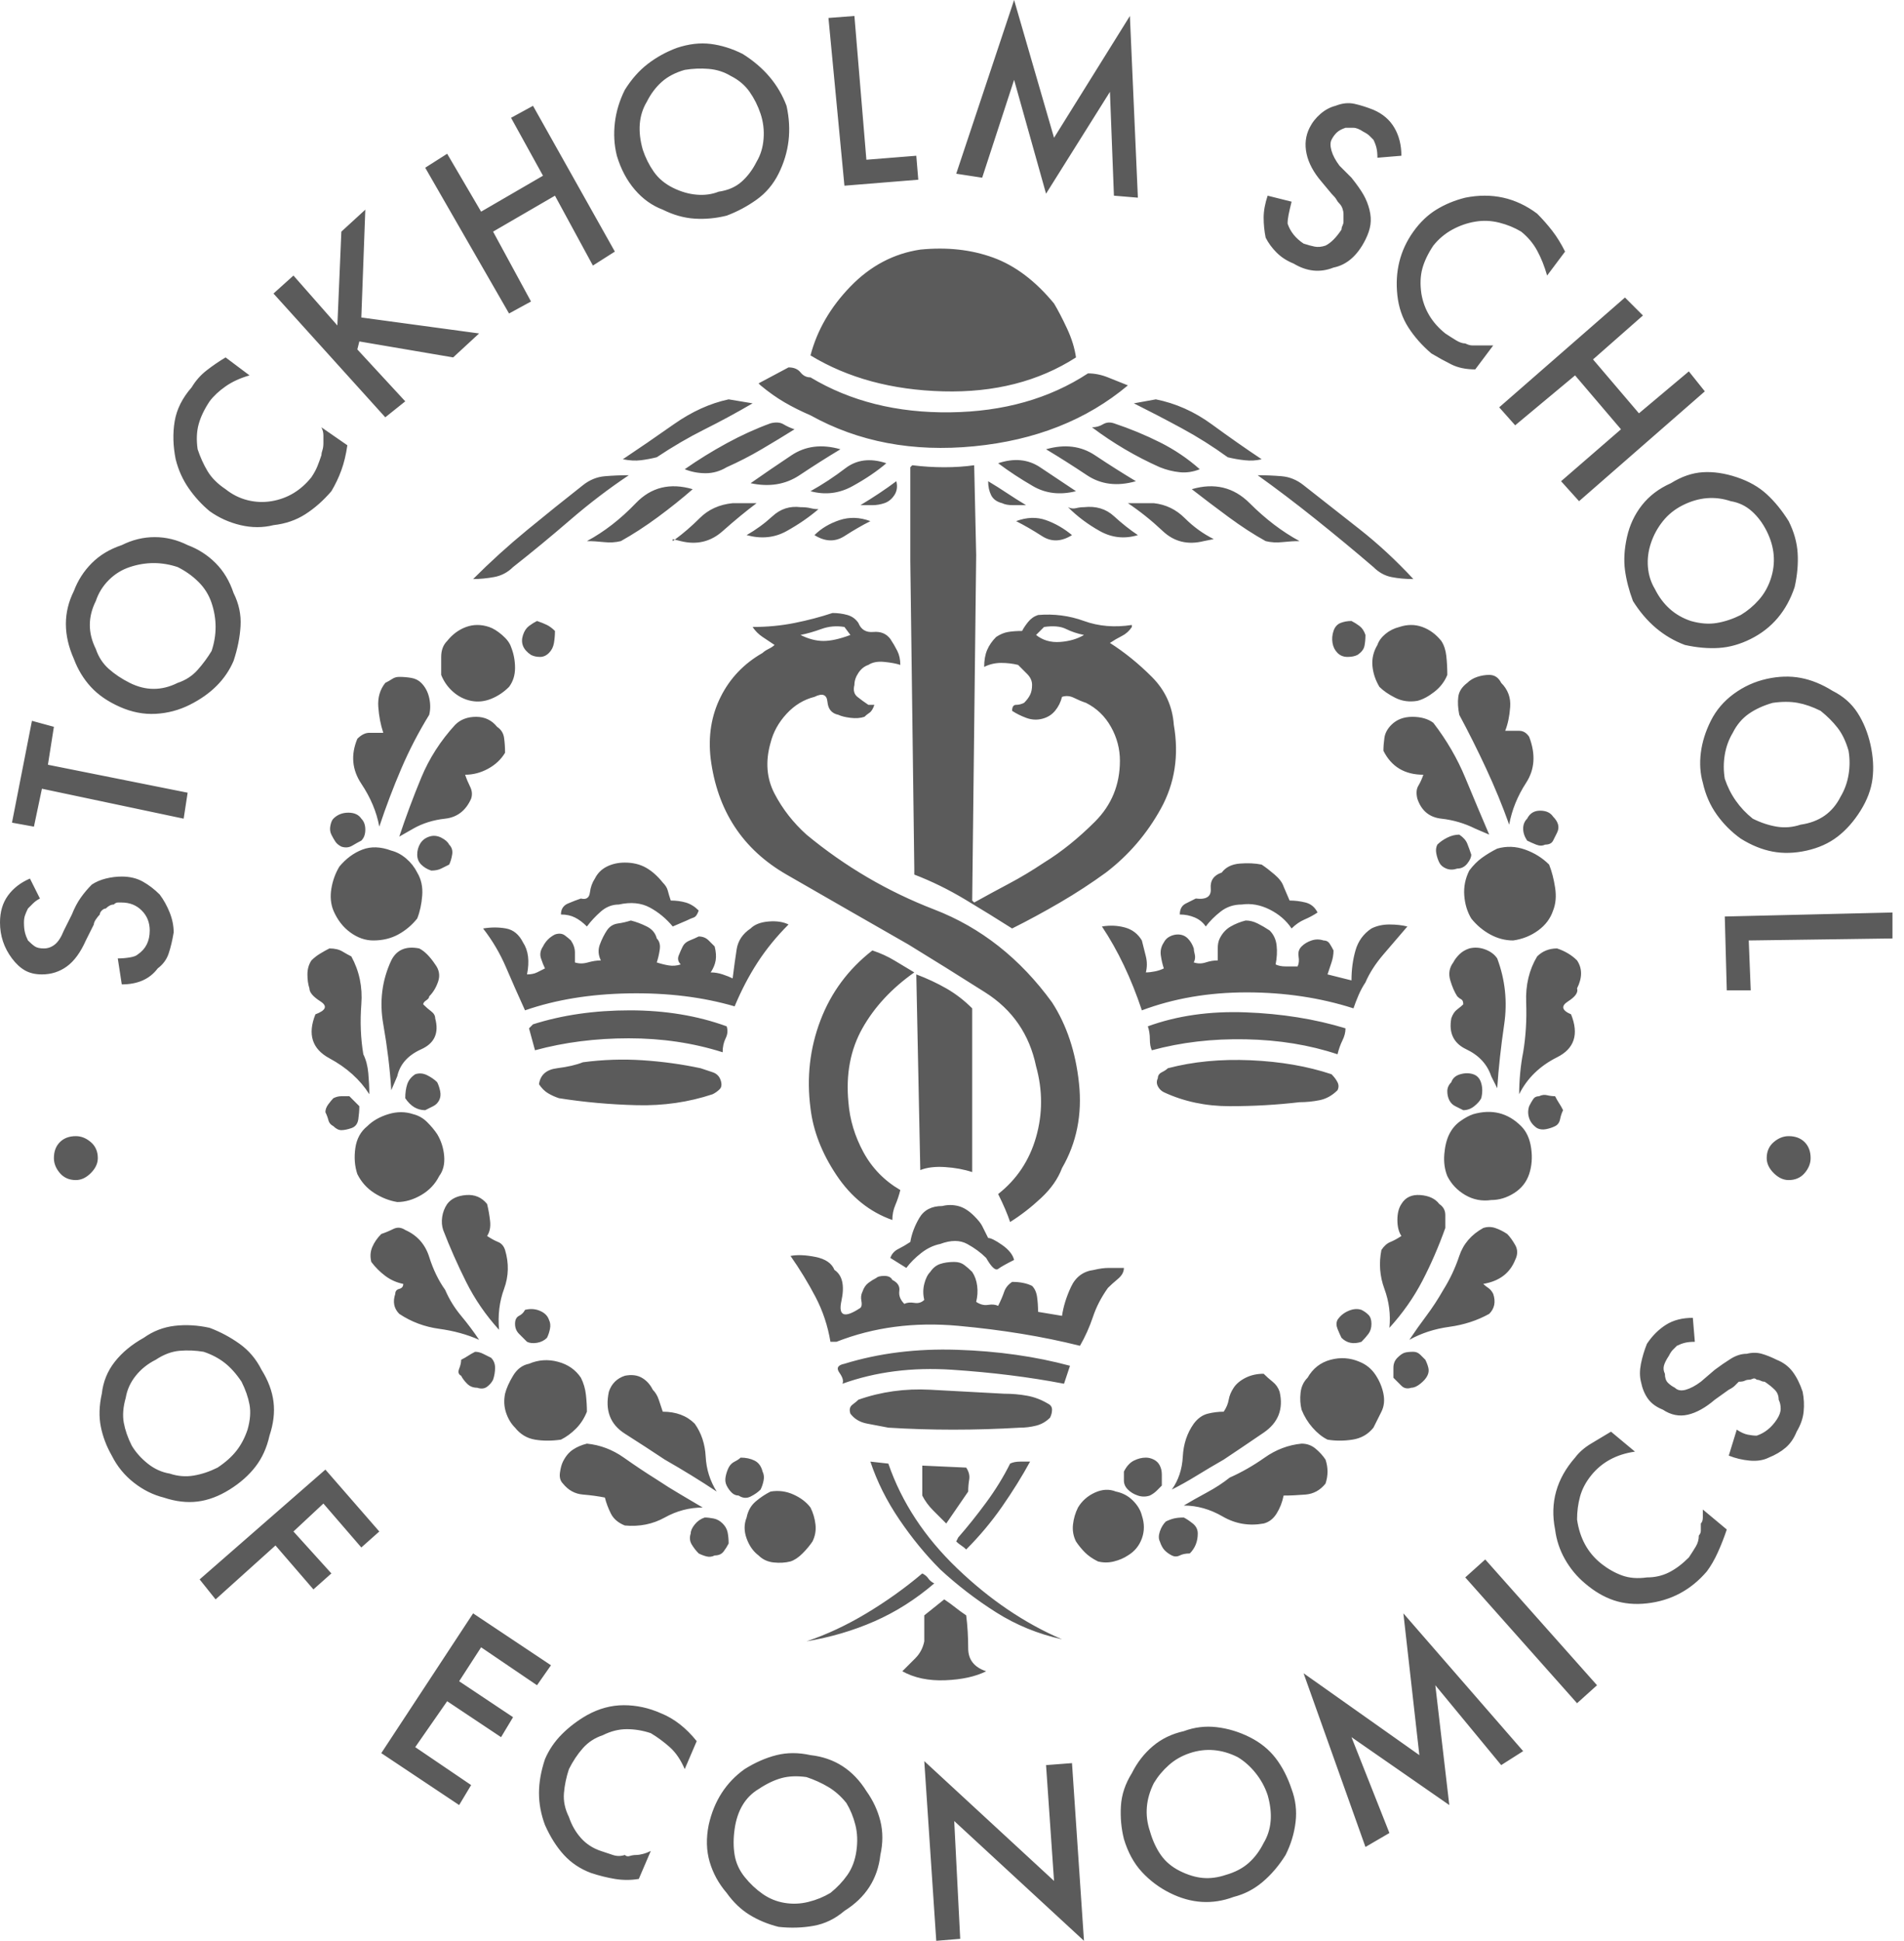 <?xml version="1.0" encoding="UTF-8"?>
<svg width="157px" height="160px" viewBox="0 0 157 160" version="1.1" xmlns="http://www.w3.org/2000/svg" xmlns:xlink="http://www.w3.org/1999/xlink">
    <!-- Generator: Sketch 46.1 (44463) - http://www.bohemiancoding.com/sketch -->
    <title></title>
    <desc>Created with Sketch.</desc>
    <defs></defs>
    <g id="Page-1" stroke="none" stroke-width="1" fill="none" fill-rule="evenodd">
        <g id="logo_sw" fill-rule="nonzero" fill="#5B5B5B">
            <path d="M82.634,41.481 C82.195,41.372 81.893,41.152 81.728,40.823 C81.564,40.494 81.481,40.11 81.481,39.671 C82.03,40 82.551,40.329 83.045,40.658 C83.539,40.988 84.06,41.317 84.609,41.646 L83.539,41.646 C83.155,41.646 82.853,41.591 82.634,41.481 Z M80.165,96.626 C79.506,96.406 78.765,96.269 77.942,96.214 C77.119,96.159 76.433,96.241 75.885,96.461 L75.556,80.329 C76.433,80.658 77.257,81.043 78.025,81.481 C78.793,81.92 79.506,82.469 80.165,83.128 L80.165,96.626 Z M75.391,80.165 C73.525,81.481 72.099,83.018 71.111,84.774 C70.123,86.53 69.739,88.56 69.959,90.864 C70.069,92.291 70.48,93.663 71.193,94.979 C71.907,96.296 72.922,97.339 74.239,98.107 C74.129,98.546 73.992,98.957 73.827,99.342 C73.663,99.726 73.58,100.137 73.58,100.576 C71.715,99.918 70.178,98.683 68.971,96.872 C67.764,95.062 67.051,93.224 66.831,91.358 C66.502,88.834 66.776,86.42 67.654,84.115 C68.532,81.811 69.959,79.89 71.934,78.354 C72.593,78.573 73.196,78.848 73.745,79.177 L75.391,80.165 Z M77.531,102.551 C76.982,102.661 76.461,102.908 75.967,103.292 C75.473,103.676 75.062,104.088 74.733,104.527 L73.416,103.704 C73.525,103.374 73.745,103.128 74.074,102.963 C74.403,102.798 74.733,102.606 75.062,102.387 C75.171,101.728 75.418,101.07 75.802,100.412 C76.187,99.753 76.818,99.424 77.695,99.424 C78.134,99.314 78.573,99.314 79.012,99.424 C79.451,99.534 79.89,99.808 80.329,100.247 C80.658,100.576 80.878,100.85 80.988,101.07 L81.481,102.058 C81.701,102.058 82.085,102.25 82.634,102.634 C83.182,103.018 83.512,103.429 83.621,103.868 C82.963,104.198 82.524,104.444 82.305,104.609 C82.085,104.774 81.756,104.472 81.317,103.704 C80.878,103.265 80.357,102.881 79.753,102.551 C79.15,102.222 78.409,102.222 77.531,102.551 Z M97.284,75.391 C97.284,74.952 97.449,74.65 97.778,74.486 L98.601,74.074 C99.479,74.184 99.89,73.909 99.835,73.251 C99.781,72.593 100.082,72.154 100.741,71.934 C101.07,71.495 101.564,71.248 102.222,71.193 C102.881,71.139 103.484,71.166 104.033,71.276 C104.362,71.495 104.719,71.77 105.103,72.099 C105.487,72.428 105.734,72.757 105.844,73.086 L106.337,74.239 C106.776,74.239 107.215,74.294 107.654,74.403 C108.093,74.513 108.422,74.787 108.642,75.226 C108.313,75.446 107.956,75.638 107.572,75.802 C107.188,75.967 106.831,76.214 106.502,76.543 C106.063,75.885 105.46,75.364 104.691,74.979 C103.923,74.595 103.155,74.458 102.387,74.568 C101.728,74.568 101.152,74.76 100.658,75.144 C100.165,75.528 99.753,75.94 99.424,76.379 C99.204,76.049 98.903,75.802 98.519,75.638 C98.134,75.473 97.723,75.391 97.284,75.391 Z M103.704,39.177 C104.362,39.177 105.021,39.204 105.679,39.259 C106.337,39.314 106.941,39.561 107.49,40 L112.099,43.621 C113.635,44.829 115.117,46.2 116.543,47.737 C115.885,47.737 115.281,47.682 114.733,47.572 C114.184,47.462 113.69,47.188 113.251,46.749 C111.715,45.432 110.123,44.115 108.477,42.798 C106.831,41.481 105.24,40.274 103.704,39.177 Z M115.391,51.687 C114.952,51.797 114.568,51.989 114.239,52.263 C113.909,52.538 113.69,52.84 113.58,53.169 C113.251,53.717 113.114,54.294 113.169,54.897 C113.224,55.501 113.416,56.077 113.745,56.626 C114.074,56.955 114.513,57.257 115.062,57.531 C115.61,57.805 116.214,57.888 116.872,57.778 C117.311,57.668 117.778,57.421 118.272,57.037 C118.765,56.653 119.122,56.187 119.342,55.638 C119.342,55.089 119.314,54.568 119.259,54.074 C119.204,53.58 119.067,53.169 118.848,52.84 C118.409,52.291 117.888,51.907 117.284,51.687 C116.68,51.468 116.049,51.468 115.391,51.687 Z M82.305,38.189 C83.621,37.75 84.774,37.86 85.761,38.519 L88.724,40.494 C87.407,40.823 86.228,40.686 85.185,40.082 C84.143,39.479 83.182,38.848 82.305,38.189 Z M111.934,53.992 C112.263,53.772 112.455,53.525 112.51,53.251 C112.565,52.977 112.593,52.675 112.593,52.346 C112.483,52.016 112.318,51.77 112.099,51.605 C111.879,51.44 111.66,51.303 111.44,51.193 C111.111,51.193 110.809,51.248 110.535,51.358 C110.261,51.468 110.069,51.687 109.959,52.016 C109.849,52.346 109.822,52.675 109.877,53.004 C109.931,53.333 110.069,53.608 110.288,53.827 C110.508,54.047 110.782,54.156 111.111,54.156 C111.44,54.156 111.715,54.102 111.934,53.992 Z M86.255,37.037 C87.792,36.598 89.136,36.763 90.288,37.531 C91.44,38.299 92.565,39.012 93.663,39.671 C92.126,40.11 90.782,39.945 89.63,39.177 C88.477,38.409 87.353,37.695 86.255,37.037 Z M90.041,35.226 C90.37,35.226 90.672,35.144 90.947,34.979 C91.221,34.815 91.523,34.787 91.852,34.897 C93.169,35.336 94.431,35.857 95.638,36.461 C96.845,37.064 97.942,37.805 98.93,38.683 C98.381,38.903 97.833,38.985 97.284,38.93 C96.735,38.875 96.187,38.738 95.638,38.519 C94.65,38.08 93.69,37.586 92.757,37.037 C91.824,36.488 90.919,35.885 90.041,35.226 Z M98.272,40.329 C100.137,39.781 101.728,40.165 103.045,41.481 C104.362,42.798 105.734,43.841 107.16,44.609 C106.722,44.609 106.255,44.636 105.761,44.691 C105.267,44.746 104.801,44.719 104.362,44.609 C103.374,44.06 102.359,43.402 101.317,42.634 C100.274,41.866 99.259,41.097 98.272,40.329 Z M55.642,44.487 C56.35,43.967 57.035,43.377 57.695,42.716 C58.409,42.003 59.314,41.591 60.412,41.481 L62.387,41.481 C61.509,42.14 60.576,42.908 59.588,43.786 C58.601,44.664 57.449,44.938 56.132,44.609 L55.642,44.487 L55.642,44.487 Z M55.642,44.487 C55.586,44.528 55.53,44.569 55.473,44.609 L55.473,44.444 L55.642,44.487 L55.642,44.487 Z M66.831,40.494 C67.819,39.945 68.779,39.314 69.712,38.601 C70.645,37.888 71.77,37.75 73.086,38.189 C72.318,38.848 71.385,39.479 70.288,40.082 C69.191,40.686 68.038,40.823 66.831,40.494 Z M72.922,41.481 C72.593,41.591 72.263,41.646 71.934,41.646 L70.947,41.646 C71.495,41.317 72.016,40.988 72.51,40.658 C73.004,40.329 73.471,40 73.909,39.671 C74.019,40.11 73.964,40.494 73.745,40.823 C73.525,41.152 73.251,41.372 72.922,41.481 Z M61.893,39.835 C62.99,39.067 64.115,38.299 65.267,37.531 C66.42,36.763 67.764,36.598 69.3,37.037 C68.203,37.695 67.078,38.409 65.926,39.177 C64.774,39.945 63.429,40.165 61.893,39.835 Z M63.539,34.897 C63.978,34.787 64.335,34.815 64.609,34.979 C64.883,35.144 65.185,35.281 65.514,35.391 C64.636,35.94 63.731,36.488 62.798,37.037 C61.866,37.586 60.905,38.08 59.918,38.519 C59.369,38.848 58.793,39.012 58.189,39.012 C57.586,39.012 57.01,38.903 56.461,38.683 C57.558,37.915 58.711,37.202 59.918,36.543 C61.125,35.885 62.332,35.336 63.539,34.897 Z M48.066,40 C48.615,39.561 49.218,39.314 49.877,39.259 C50.535,39.204 51.193,39.177 51.852,39.177 C50.206,40.274 48.587,41.509 46.996,42.881 C45.405,44.252 43.841,45.542 42.305,46.749 C41.866,47.188 41.344,47.462 40.741,47.572 C40.137,47.682 39.561,47.737 39.012,47.737 C40.439,46.31 41.92,44.966 43.457,43.704 C44.993,42.442 46.529,41.207 48.066,40 Z M51.358,37.86 C52.675,36.982 54.074,36.022 55.556,34.979 C57.037,33.937 58.546,33.251 60.082,32.922 L62.058,33.251 C60.741,34.019 59.424,34.733 58.107,35.391 C56.79,36.049 55.473,36.818 54.156,37.695 C53.717,37.805 53.278,37.888 52.84,37.942 C52.401,37.997 51.907,37.97 51.358,37.86 Z M47.901,74.074 C48.34,74.184 48.587,74.019 48.642,73.58 C48.697,73.141 48.834,72.757 49.053,72.428 C49.273,71.989 49.602,71.66 50.041,71.44 C50.48,71.221 50.974,71.111 51.523,71.111 C52.181,71.111 52.757,71.248 53.251,71.523 C53.745,71.797 54.211,72.209 54.65,72.757 C54.87,72.977 55.007,73.196 55.062,73.416 C55.117,73.635 55.199,73.909 55.309,74.239 C55.748,74.239 56.159,74.294 56.543,74.403 C56.927,74.513 57.284,74.733 57.613,75.062 C57.503,75.391 57.366,75.583 57.202,75.638 C57.037,75.693 56.845,75.775 56.626,75.885 L55.473,76.379 C54.925,75.72 54.294,75.199 53.58,74.815 C52.867,74.431 52.016,74.348 51.029,74.568 C50.48,74.568 49.986,74.76 49.547,75.144 C49.108,75.528 48.724,75.94 48.395,76.379 C48.066,76.049 47.737,75.802 47.407,75.638 C47.078,75.473 46.694,75.391 46.255,75.391 C46.255,74.952 46.447,74.65 46.831,74.486 C47.215,74.321 47.572,74.184 47.901,74.074 Z M71.77,42.963 C71.111,43.292 70.398,43.704 69.63,44.198 C68.861,44.691 68.038,44.664 67.16,44.115 C67.709,43.567 68.395,43.155 69.218,42.881 C70.041,42.606 70.892,42.634 71.77,42.963 Z M48.395,44.609 C49.822,43.841 51.166,42.798 52.428,41.481 C53.69,40.165 55.254,39.781 57.119,40.329 C56.241,41.097 55.281,41.866 54.239,42.634 C53.196,43.402 52.181,44.06 51.193,44.609 C50.754,44.719 50.288,44.746 49.794,44.691 C49.3,44.636 48.834,44.609 48.395,44.609 Z M42.469,109.136 C42.469,109.465 42.579,109.739 42.798,109.959 L43.457,110.617 C43.676,110.727 43.951,110.754 44.28,110.7 C44.609,110.645 44.883,110.508 45.103,110.288 C45.213,110.069 45.295,109.822 45.35,109.547 C45.405,109.273 45.377,109.026 45.267,108.807 C45.158,108.477 44.911,108.23 44.527,108.066 C44.143,107.901 43.731,107.874 43.292,107.984 C43.182,108.203 43.018,108.368 42.798,108.477 C42.579,108.587 42.469,108.807 42.469,109.136 Z M66.008,41.811 C66.337,41.811 66.612,41.838 66.831,41.893 C67.051,41.948 67.27,41.975 67.49,41.975 C66.722,42.634 65.844,43.237 64.856,43.786 C63.868,44.335 62.771,44.444 61.564,44.115 C62.332,43.676 63.045,43.155 63.704,42.551 C64.362,41.948 65.13,41.701 66.008,41.811 Z M43.786,53.992 C44.005,54.102 44.252,54.156 44.527,54.156 C44.801,54.156 45.048,54.047 45.267,53.827 C45.487,53.608 45.624,53.333 45.679,53.004 C45.734,52.675 45.761,52.346 45.761,52.016 C45.542,51.797 45.322,51.632 45.103,51.523 C44.883,51.413 44.609,51.303 44.28,51.193 C44.06,51.303 43.841,51.44 43.621,51.605 C43.402,51.77 43.237,52.016 43.128,52.346 C43.018,52.675 43.018,52.977 43.128,53.251 C43.237,53.525 43.457,53.772 43.786,53.992 Z M99.259,44.609 C97.942,44.938 96.818,44.664 95.885,43.786 C94.952,42.908 93.992,42.14 93.004,41.481 L95.144,41.481 C96.132,41.591 96.982,42.003 97.695,42.716 C98.409,43.429 99.204,44.005 100.082,44.444 L99.259,44.609 Z M60.576,82.963 C57.942,82.195 55.034,81.838 51.852,81.893 C48.669,81.948 45.816,82.414 43.292,83.292 C42.743,82.085 42.222,80.905 41.728,79.753 C41.235,78.601 40.604,77.531 39.835,76.543 C40.494,76.433 41.125,76.433 41.728,76.543 C42.332,76.653 42.798,77.037 43.128,77.695 C43.347,78.025 43.484,78.409 43.539,78.848 C43.594,79.287 43.567,79.781 43.457,80.329 C43.786,80.329 44.06,80.274 44.28,80.165 L44.938,79.835 C44.829,79.616 44.719,79.342 44.609,79.012 C44.499,78.683 44.554,78.354 44.774,78.025 C44.883,77.805 45.021,77.613 45.185,77.449 C45.35,77.284 45.542,77.147 45.761,77.037 C46.091,76.927 46.365,76.955 46.584,77.119 C46.804,77.284 46.968,77.421 47.078,77.531 C47.298,77.86 47.407,78.189 47.407,78.519 L47.407,79.342 C47.737,79.451 48.093,79.451 48.477,79.342 C48.861,79.232 49.218,79.177 49.547,79.177 C49.328,78.738 49.3,78.299 49.465,77.86 C49.63,77.421 49.822,77.037 50.041,76.708 C50.261,76.379 50.562,76.187 50.947,76.132 C51.331,76.077 51.687,75.995 52.016,75.885 C52.455,75.995 52.894,76.159 53.333,76.379 C53.772,76.598 54.047,76.927 54.156,77.366 C54.376,77.586 54.458,77.888 54.403,78.272 C54.348,78.656 54.266,79.012 54.156,79.342 C54.486,79.451 54.815,79.534 55.144,79.588 C55.473,79.643 55.802,79.616 56.132,79.506 C55.912,79.287 55.857,79.04 55.967,78.765 C56.077,78.491 56.187,78.244 56.296,78.025 C56.406,77.805 56.598,77.641 56.872,77.531 C57.147,77.421 57.394,77.311 57.613,77.202 C57.942,77.202 58.217,77.311 58.436,77.531 L58.93,78.025 C59.04,78.464 59.067,78.848 59.012,79.177 C58.957,79.506 58.82,79.835 58.601,80.165 C58.93,80.165 59.259,80.219 59.588,80.329 C59.918,80.439 60.192,80.549 60.412,80.658 C60.521,79.781 60.631,78.985 60.741,78.272 C60.85,77.558 61.235,76.982 61.893,76.543 C62.222,76.214 62.716,76.022 63.374,75.967 C64.033,75.912 64.582,75.995 65.021,76.214 C64.033,77.202 63.182,78.244 62.469,79.342 C61.756,80.439 61.125,81.646 60.576,82.963 Z M124.938,103.868 C124.719,104.417 124.39,104.856 123.951,105.185 C123.512,105.514 122.963,105.734 122.305,105.844 C122.414,105.953 122.551,106.063 122.716,106.173 C122.881,106.283 123.018,106.447 123.128,106.667 C123.237,106.996 123.265,107.298 123.21,107.572 C123.155,107.846 123.018,108.093 122.798,108.313 C121.811,108.861 120.713,109.218 119.506,109.383 C118.299,109.547 117.202,109.904 116.214,110.453 C116.653,109.794 117.119,109.136 117.613,108.477 C118.107,107.819 118.573,107.106 119.012,106.337 C119.561,105.46 120,104.527 120.329,103.539 C120.658,102.551 121.317,101.783 122.305,101.235 C122.634,101.125 122.963,101.125 123.292,101.235 C123.621,101.344 123.951,101.509 124.28,101.728 C124.499,101.948 124.719,102.25 124.938,102.634 C125.158,103.018 125.158,103.429 124.938,103.868 Z M26.008,83.621 C25.35,85.267 25.734,86.475 27.16,87.243 C28.587,88.011 29.684,88.999 30.453,90.206 C30.453,89.657 30.425,89.081 30.37,88.477 C30.316,87.874 30.178,87.353 29.959,86.914 C29.739,85.597 29.684,84.225 29.794,82.798 C29.904,81.372 29.63,80.055 28.971,78.848 C28.752,78.738 28.505,78.601 28.23,78.436 C27.956,78.272 27.599,78.189 27.16,78.189 C26.941,78.299 26.694,78.436 26.42,78.601 C26.145,78.765 25.898,78.957 25.679,79.177 C25.46,79.506 25.35,79.89 25.35,80.329 C25.35,80.768 25.405,81.152 25.514,81.481 C25.514,81.811 25.816,82.167 26.42,82.551 C27.023,82.936 26.886,83.292 26.008,83.621 Z M32.593,106.667 C32.593,106.447 32.702,106.31 32.922,106.255 C33.141,106.2 33.251,106.063 33.251,105.844 C32.702,105.734 32.209,105.514 31.77,105.185 C31.331,104.856 30.947,104.472 30.617,104.033 C30.508,103.594 30.535,103.182 30.7,102.798 C30.864,102.414 31.111,102.058 31.44,101.728 C31.77,101.619 32.099,101.481 32.428,101.317 C32.757,101.152 33.086,101.18 33.416,101.399 C34.403,101.838 35.062,102.579 35.391,103.621 C35.72,104.664 36.159,105.569 36.708,106.337 C37.037,107.106 37.476,107.819 38.025,108.477 C38.573,109.136 39.067,109.794 39.506,110.453 C38.519,110.014 37.421,109.712 36.214,109.547 C35.007,109.383 33.909,108.971 32.922,108.313 C32.702,108.093 32.565,107.846 32.51,107.572 C32.455,107.298 32.483,106.996 32.593,106.667 Z M41.646,103.045 C41.975,104.143 41.948,105.213 41.564,106.255 C41.18,107.298 41.043,108.422 41.152,109.63 C40.055,108.422 39.15,107.106 38.436,105.679 C37.723,104.252 37.092,102.826 36.543,101.399 C36.433,101.07 36.406,100.713 36.461,100.329 C36.516,99.945 36.653,99.588 36.872,99.259 C37.202,98.82 37.723,98.573 38.436,98.519 C39.15,98.464 39.726,98.711 40.165,99.259 C40.274,99.698 40.357,100.165 40.412,100.658 C40.466,101.152 40.384,101.564 40.165,101.893 C40.494,102.112 40.796,102.277 41.07,102.387 C41.344,102.497 41.536,102.716 41.646,103.045 Z M29.465,60.905 C29.794,60.576 30.123,60.412 30.453,60.412 L31.605,60.412 C31.385,59.753 31.248,59.04 31.193,58.272 C31.139,57.503 31.331,56.845 31.77,56.296 C31.989,56.187 32.181,56.077 32.346,55.967 C32.51,55.857 32.702,55.802 32.922,55.802 C33.251,55.802 33.58,55.83 33.909,55.885 C34.239,55.94 34.513,56.077 34.733,56.296 C35.062,56.626 35.281,57.037 35.391,57.531 C35.501,58.025 35.501,58.491 35.391,58.93 C34.513,60.357 33.745,61.838 33.086,63.374 C32.428,64.911 31.824,66.502 31.276,68.148 C31.056,66.941 30.562,65.761 29.794,64.609 C29.026,63.457 28.916,62.222 29.465,60.905 Z M119.177,101.235 C118.628,102.771 117.997,104.225 117.284,105.597 C116.571,106.968 115.665,108.258 114.568,109.465 C114.678,108.368 114.54,107.298 114.156,106.255 C113.772,105.213 113.69,104.143 113.909,103.045 C114.129,102.716 114.376,102.497 114.65,102.387 C114.925,102.277 115.226,102.112 115.556,101.893 C115.336,101.564 115.226,101.125 115.226,100.576 C115.226,100.027 115.336,99.588 115.556,99.259 C115.885,98.711 116.406,98.464 117.119,98.519 C117.833,98.573 118.354,98.82 118.683,99.259 C119.012,99.479 119.177,99.781 119.177,100.165 L119.177,101.235 Z M71.605,54.815 C71.276,54.925 71.001,55.144 70.782,55.473 C70.562,55.802 70.453,56.132 70.453,56.461 C70.343,56.9 70.425,57.229 70.7,57.449 C70.974,57.668 71.276,57.888 71.605,58.107 L72.099,58.107 C71.989,58.436 71.852,58.656 71.687,58.765 C71.523,58.875 71.385,58.985 71.276,59.095 C70.947,59.204 70.562,59.232 70.123,59.177 C69.684,59.122 69.355,59.04 69.136,58.93 C68.587,58.82 68.285,58.464 68.23,57.86 C68.176,57.257 67.819,57.119 67.16,57.449 C66.283,57.668 65.514,58.134 64.856,58.848 C64.198,59.561 63.759,60.357 63.539,61.235 C63.1,62.771 63.21,64.17 63.868,65.432 C64.527,66.694 65.405,67.819 66.502,68.807 C69.685,71.44 73.196,73.498 77.037,74.979 C80.878,76.461 84.115,79.012 86.749,82.634 C87.956,84.499 88.697,86.722 88.971,89.3 C89.246,91.879 88.779,94.211 87.572,96.296 C87.243,97.174 86.667,97.997 85.844,98.765 C85.021,99.534 84.17,100.192 83.292,100.741 C83.182,100.412 83.045,100.055 82.881,99.671 C82.716,99.287 82.524,98.875 82.305,98.436 C83.841,97.229 84.883,95.665 85.432,93.745 C85.981,91.824 85.981,89.877 85.432,87.901 C84.883,85.267 83.484,83.237 81.235,81.811 C78.985,80.384 76.872,79.067 74.897,77.86 C71.824,76.104 68.477,74.184 64.856,72.099 C61.235,70.014 59.15,66.831 58.601,62.551 C58.381,60.686 58.656,58.985 59.424,57.449 C60.192,55.912 61.344,54.705 62.881,53.827 C62.99,53.717 63.155,53.608 63.374,53.498 C63.594,53.388 63.759,53.278 63.868,53.169 L62.881,52.51 C62.551,52.291 62.277,52.016 62.058,51.687 C63.265,51.687 64.417,51.578 65.514,51.358 C66.612,51.139 67.654,50.864 68.642,50.535 C69.081,50.535 69.492,50.59 69.877,50.7 C70.261,50.809 70.562,51.029 70.782,51.358 C71.001,51.907 71.413,52.154 72.016,52.099 C72.62,52.044 73.086,52.236 73.416,52.675 C73.635,53.004 73.827,53.333 73.992,53.663 C74.156,53.992 74.239,54.376 74.239,54.815 C73.909,54.705 73.471,54.623 72.922,54.568 C72.373,54.513 71.934,54.595 71.605,54.815 Z M66.008,52.346 C66.667,52.675 67.298,52.84 67.901,52.84 C68.505,52.84 69.246,52.675 70.123,52.346 L69.63,51.687 C68.971,51.578 68.34,51.632 67.737,51.852 C67.133,52.071 66.557,52.236 66.008,52.346 Z M83.786,42.963 C84.664,42.634 85.487,42.606 86.255,42.881 C87.023,43.155 87.737,43.567 88.395,44.115 C87.517,44.664 86.694,44.691 85.926,44.198 C85.158,43.704 84.444,43.292 83.786,42.963 Z M137.778,39.835 C138.656,39.287 139.534,38.985 140.412,38.93 C141.289,38.875 142.222,39.012 143.21,39.342 C144.198,39.671 145.021,40.137 145.679,40.741 C146.337,41.344 146.941,42.085 147.49,42.963 C147.929,43.841 148.176,44.719 148.23,45.597 C148.285,46.475 148.203,47.407 147.984,48.395 C147.654,49.383 147.188,50.233 146.584,50.947 C145.981,51.66 145.24,52.236 144.362,52.675 C143.484,53.114 142.606,53.361 141.728,53.416 C140.85,53.471 139.918,53.388 138.93,53.169 C138.052,52.84 137.257,52.373 136.543,51.77 C135.83,51.166 135.199,50.425 134.65,49.547 C134.321,48.669 134.102,47.819 133.992,46.996 C133.882,46.173 133.937,45.267 134.156,44.28 C134.376,43.292 134.787,42.414 135.391,41.646 C135.995,40.878 136.79,40.274 137.778,39.835 Z M142.716,41.317 C142.058,41.097 141.399,41.015 140.741,41.07 C140.082,41.125 139.424,41.317 138.765,41.646 C138.107,41.975 137.558,42.414 137.119,42.963 C136.68,43.512 136.351,44.115 136.132,44.774 C135.912,45.432 135.83,46.091 135.885,46.749 C135.94,47.407 136.132,48.011 136.461,48.56 C136.79,49.218 137.202,49.767 137.695,50.206 C138.189,50.645 138.765,50.974 139.424,51.193 C140.192,51.413 140.905,51.468 141.564,51.358 C142.222,51.248 142.881,51.029 143.539,50.7 C144.088,50.37 144.582,49.959 145.021,49.465 C145.46,48.971 145.789,48.395 146.008,47.737 C146.228,47.078 146.31,46.42 146.255,45.761 C146.2,45.103 146.008,44.444 145.679,43.786 C145.35,43.128 144.938,42.579 144.444,42.14 C143.951,41.701 143.374,41.427 142.716,41.317 Z M80.329,38.354 L80.494,45.761 L80.165,74.239 L80.329,74.403 C81.317,73.855 82.277,73.333 83.21,72.84 C84.143,72.346 85.103,71.77 86.091,71.111 C87.517,70.233 88.916,69.108 90.288,67.737 C91.66,66.365 92.346,64.691 92.346,62.716 C92.346,61.728 92.099,60.796 91.605,59.918 C91.111,59.04 90.425,58.381 89.547,57.942 C89.218,57.833 88.889,57.695 88.56,57.531 C88.23,57.366 87.901,57.339 87.572,57.449 C87.462,57.888 87.27,58.272 86.996,58.601 C86.722,58.93 86.365,59.15 85.926,59.259 C85.487,59.369 85.048,59.342 84.609,59.177 C84.17,59.012 83.786,58.82 83.457,58.601 C83.457,58.272 83.567,58.107 83.786,58.107 C84.005,58.107 84.225,58.052 84.444,57.942 C84.664,57.723 84.829,57.503 84.938,57.284 C85.048,57.064 85.103,56.79 85.103,56.461 C85.103,56.132 84.966,55.83 84.691,55.556 L83.951,54.815 C83.512,54.705 83.045,54.65 82.551,54.65 C82.058,54.65 81.591,54.76 81.152,54.979 C81.152,54.431 81.235,53.964 81.399,53.58 C81.564,53.196 81.811,52.84 82.14,52.51 C82.469,52.291 82.798,52.154 83.128,52.099 C83.457,52.044 83.841,52.016 84.28,52.016 C84.39,51.797 84.554,51.55 84.774,51.276 C84.993,51.001 85.267,50.809 85.597,50.7 C86.914,50.59 88.176,50.754 89.383,51.193 C90.59,51.632 91.907,51.742 93.333,51.523 L93.333,51.687 C93.114,52.016 92.84,52.263 92.51,52.428 C92.181,52.593 91.852,52.785 91.523,53.004 C92.73,53.772 93.882,54.705 94.979,55.802 C96.077,56.9 96.68,58.217 96.79,59.753 C97.229,62.277 96.872,64.582 95.72,66.667 C94.568,68.752 93.059,70.508 91.193,71.934 C89.986,72.812 88.724,73.635 87.407,74.403 C86.091,75.171 84.774,75.885 83.457,76.543 C82.25,75.775 80.96,74.979 79.588,74.156 C78.217,73.333 76.818,72.647 75.391,72.099 L75.391,71.605 L75.062,46.255 L75.062,38.519 L75.226,38.354 C76.104,38.464 76.982,38.519 77.86,38.519 C78.738,38.519 79.561,38.464 80.329,38.354 Z M85.432,52.346 C85.981,52.785 86.639,52.977 87.407,52.922 C88.176,52.867 88.834,52.675 89.383,52.346 C88.834,52.236 88.34,52.071 87.901,51.852 C87.462,51.632 86.859,51.578 86.091,51.687 L85.432,52.346 Z M142.387,81.646 L144.362,81.646 L144.198,77.531 L156.049,77.366 L156.049,75.226 L142.222,75.556 L142.387,81.646 Z M124.938,35.062 L123.621,33.58 L133.992,24.527 L135.473,26.008 L131.358,29.63 L135.144,34.074 L139.259,30.617 L140.576,32.263 L130.206,41.317 L128.724,39.671 L133.663,35.391 L129.877,30.947 L124.938,35.062 Z M36.379,55.638 C36.598,56.187 36.927,56.653 37.366,57.037 C37.805,57.421 38.299,57.668 38.848,57.778 C39.396,57.888 39.945,57.833 40.494,57.613 C41.043,57.394 41.536,57.064 41.975,56.626 C42.305,56.187 42.469,55.665 42.469,55.062 C42.469,54.458 42.359,53.882 42.14,53.333 C42.03,53.004 41.783,52.675 41.399,52.346 C41.015,52.016 40.658,51.797 40.329,51.687 C39.671,51.468 39.04,51.468 38.436,51.687 C37.833,51.907 37.311,52.291 36.872,52.84 C36.543,53.169 36.379,53.608 36.379,54.156 L36.379,55.638 Z M130.041,81.481 C130.261,81.043 130.37,80.631 130.37,80.247 C130.37,79.863 130.261,79.506 130.041,79.177 C129.822,78.957 129.575,78.765 129.3,78.601 C129.026,78.436 128.724,78.299 128.395,78.189 C128.066,78.189 127.764,78.244 127.49,78.354 C127.215,78.464 126.968,78.628 126.749,78.848 C126.091,79.945 125.789,81.207 125.844,82.634 C125.898,84.06 125.816,85.432 125.597,86.749 C125.487,87.298 125.405,87.874 125.35,88.477 C125.295,89.081 125.267,89.657 125.267,90.206 C125.926,88.889 126.968,87.874 128.395,87.16 C129.822,86.447 130.206,85.267 129.547,83.621 C128.779,83.292 128.697,82.936 129.3,82.551 C129.904,82.167 130.151,81.811 130.041,81.481 Z M145.679,55.967 C146.667,55.748 147.599,55.72 148.477,55.885 C149.355,56.049 150.233,56.406 151.111,56.955 C151.989,57.394 152.675,57.997 153.169,58.765 C153.663,59.534 154.019,60.412 154.239,61.399 C154.458,62.387 154.513,63.32 154.403,64.198 C154.294,65.075 153.964,65.953 153.416,66.831 C152.867,67.709 152.236,68.422 151.523,68.971 C150.809,69.52 149.959,69.904 148.971,70.123 C147.984,70.343 147.051,70.37 146.173,70.206 C145.295,70.041 144.417,69.685 143.539,69.136 C142.771,68.587 142.112,67.929 141.564,67.16 C141.015,66.392 140.631,65.514 140.412,64.527 C140.192,63.759 140.137,62.936 140.247,62.058 C140.357,61.18 140.631,60.302 141.07,59.424 C141.509,58.546 142.14,57.805 142.963,57.202 C143.786,56.598 144.691,56.187 145.679,55.967 Z M150.123,58.601 C149.465,58.272 148.834,58.052 148.23,57.942 C147.627,57.833 146.941,57.833 146.173,57.942 C145.405,58.162 144.746,58.464 144.198,58.848 C143.649,59.232 143.21,59.753 142.881,60.412 C142.551,60.96 142.332,61.564 142.222,62.222 C142.112,62.881 142.112,63.539 142.222,64.198 C142.442,64.856 142.743,65.46 143.128,66.008 C143.512,66.557 143.978,67.051 144.527,67.49 C145.185,67.819 145.844,68.038 146.502,68.148 C147.16,68.258 147.819,68.203 148.477,67.984 C149.246,67.874 149.904,67.627 150.453,67.243 C151.001,66.859 151.44,66.337 151.77,65.679 C152.099,65.13 152.318,64.527 152.428,63.868 C152.538,63.21 152.538,62.551 152.428,61.893 C152.209,61.125 151.907,60.494 151.523,60 C151.139,59.506 150.672,59.04 150.123,58.601 Z M110.288,86.914 C110.398,86.475 110.535,86.091 110.7,85.761 C110.864,85.432 110.947,85.103 110.947,84.774 C108.422,84.005 105.679,83.567 102.716,83.457 C99.753,83.347 97.064,83.731 94.65,84.609 C94.76,84.938 94.815,85.295 94.815,85.679 C94.815,86.063 94.87,86.365 94.979,86.584 C97.394,85.926 99.973,85.624 102.716,85.679 C105.46,85.734 107.984,86.145 110.288,86.914 Z M112.263,110.617 C112.483,110.398 112.675,110.178 112.84,109.959 C113.004,109.739 113.086,109.465 113.086,109.136 C113.086,108.807 113.004,108.56 112.84,108.395 C112.675,108.23 112.483,108.093 112.263,107.984 C111.934,107.874 111.578,107.901 111.193,108.066 C110.809,108.23 110.508,108.477 110.288,108.807 C110.178,109.026 110.178,109.273 110.288,109.547 C110.398,109.822 110.508,110.069 110.617,110.288 C110.837,110.508 111.084,110.645 111.358,110.7 C111.632,110.754 111.934,110.727 112.263,110.617 Z M104.198,113.251 C104.417,113.471 104.664,113.69 104.938,113.909 C105.213,114.129 105.405,114.403 105.514,114.733 C105.844,116.159 105.405,117.284 104.198,118.107 C102.99,118.93 101.893,119.671 100.905,120.329 C100.137,120.768 99.396,121.207 98.683,121.646 C97.97,122.085 97.284,122.469 96.626,122.798 C97.174,122.03 97.476,121.125 97.531,120.082 C97.586,119.04 97.888,118.134 98.436,117.366 C98.765,116.927 99.15,116.653 99.588,116.543 C100.027,116.433 100.466,116.379 100.905,116.379 C101.125,116.049 101.262,115.72 101.317,115.391 C101.372,115.062 101.509,114.733 101.728,114.403 C101.948,114.074 102.277,113.8 102.716,113.58 C103.155,113.361 103.649,113.251 104.198,113.251 Z M110.288,89.877 C110.398,89.657 110.398,89.438 110.288,89.218 C110.178,88.999 110.014,88.779 109.794,88.56 C107.819,87.901 105.597,87.517 103.128,87.407 C100.658,87.298 98.381,87.517 96.296,88.066 C96.187,88.176 96.022,88.285 95.802,88.395 C95.583,88.505 95.473,88.669 95.473,88.889 C95.364,89.108 95.364,89.328 95.473,89.547 C95.583,89.767 95.748,89.931 95.967,90.041 C97.613,90.809 99.424,91.193 101.399,91.193 C103.374,91.193 105.295,91.084 107.16,90.864 C107.709,90.864 108.258,90.809 108.807,90.7 C109.355,90.59 109.849,90.316 110.288,89.877 Z M93.827,44.115 C92.73,44.444 91.687,44.335 90.7,43.786 C89.712,43.237 88.834,42.579 88.066,41.811 C88.285,41.92 88.505,41.948 88.724,41.893 C88.944,41.838 89.163,41.811 89.383,41.811 C90.37,41.701 91.193,41.948 91.852,42.551 C92.51,43.155 93.169,43.676 93.827,44.115 Z M113.086,76.543 C113.525,76.324 114.019,76.214 114.568,76.214 C115.117,76.214 115.61,76.269 116.049,76.379 L114.074,78.683 C113.416,79.451 112.922,80.219 112.593,80.988 C112.373,81.317 112.181,81.674 112.016,82.058 C111.852,82.442 111.715,82.798 111.605,83.128 C108.861,82.25 105.926,81.811 102.798,81.811 C99.671,81.811 96.79,82.305 94.156,83.292 C93.717,81.975 93.224,80.741 92.675,79.588 C92.126,78.436 91.523,77.366 90.864,76.379 C91.523,76.269 92.154,76.296 92.757,76.461 C93.361,76.626 93.827,76.982 94.156,77.531 L94.486,78.848 C94.595,79.287 94.595,79.726 94.486,80.165 C94.705,80.165 94.952,80.137 95.226,80.082 C95.501,80.027 95.748,79.945 95.967,79.835 C95.857,79.506 95.775,79.15 95.72,78.765 C95.665,78.381 95.748,78.025 95.967,77.695 C96.077,77.476 96.241,77.311 96.461,77.202 C96.68,77.092 96.9,77.037 97.119,77.037 C97.449,77.037 97.723,77.147 97.942,77.366 C98.162,77.586 98.326,77.86 98.436,78.189 C98.436,78.299 98.464,78.464 98.519,78.683 C98.573,78.903 98.546,79.122 98.436,79.342 C98.765,79.451 99.095,79.451 99.424,79.342 C99.753,79.232 100.082,79.177 100.412,79.177 L100.412,78.189 C100.412,77.86 100.466,77.586 100.576,77.366 C100.796,76.927 101.097,76.598 101.481,76.379 C101.866,76.159 102.277,75.995 102.716,75.885 C103.045,75.885 103.374,75.967 103.704,76.132 C104.033,76.296 104.362,76.488 104.691,76.708 C105.021,77.037 105.213,77.449 105.267,77.942 C105.322,78.436 105.295,78.957 105.185,79.506 C105.405,79.616 105.679,79.671 106.008,79.671 L106.996,79.671 C107.106,79.451 107.133,79.177 107.078,78.848 C107.023,78.519 107.106,78.244 107.325,78.025 C107.545,77.805 107.819,77.641 108.148,77.531 C108.477,77.421 108.807,77.421 109.136,77.531 C109.355,77.531 109.52,77.613 109.63,77.778 C109.739,77.942 109.849,78.134 109.959,78.354 C109.959,78.683 109.904,79.012 109.794,79.342 L109.465,80.329 L111.44,80.823 C111.44,79.945 111.55,79.122 111.77,78.354 C111.989,77.586 112.428,76.982 113.086,76.543 Z M121.481,88.56 C121.811,88.669 122.03,88.916 122.14,89.3 C122.25,89.685 122.25,90.096 122.14,90.535 C122.03,90.754 121.838,90.974 121.564,91.193 C121.289,91.413 120.988,91.523 120.658,91.523 L120,91.193 C119.781,91.084 119.616,90.919 119.506,90.7 C119.396,90.48 119.342,90.233 119.342,89.959 C119.342,89.684 119.451,89.438 119.671,89.218 C119.781,88.889 120.027,88.669 120.412,88.56 C120.796,88.45 121.152,88.45 121.481,88.56 Z M114.733,59.753 C115.171,59.314 115.748,59.095 116.461,59.095 C117.174,59.095 117.75,59.259 118.189,59.588 C119.287,61.015 120.165,62.524 120.823,64.115 C121.481,65.706 122.14,67.27 122.798,68.807 L121.646,68.313 C120.768,67.874 119.835,67.599 118.848,67.49 C117.86,67.38 117.202,66.831 116.872,65.844 C116.763,65.405 116.79,65.048 116.955,64.774 C117.119,64.499 117.257,64.198 117.366,63.868 C116.598,63.868 115.94,63.704 115.391,63.374 C114.842,63.045 114.403,62.551 114.074,61.893 C114.074,61.564 114.102,61.207 114.156,60.823 C114.211,60.439 114.403,60.082 114.733,59.753 Z M123.457,89.712 L122.963,88.724 C122.634,87.737 121.948,86.996 120.905,86.502 C119.863,86.008 119.451,85.158 119.671,83.951 C119.781,83.621 119.945,83.374 120.165,83.21 C120.384,83.045 120.549,82.908 120.658,82.798 C120.658,82.579 120.604,82.442 120.494,82.387 C120.384,82.332 120.274,82.25 120.165,82.14 C119.945,81.811 119.753,81.372 119.588,80.823 C119.424,80.274 119.506,79.781 119.835,79.342 C119.945,79.122 120.11,78.903 120.329,78.683 C120.549,78.464 120.823,78.299 121.152,78.189 C121.591,78.08 122.03,78.107 122.469,78.272 C122.908,78.436 123.237,78.683 123.457,79.012 C124.115,80.768 124.307,82.579 124.033,84.444 C123.759,86.31 123.567,88.066 123.457,89.712 Z M120.165,71.605 C119.835,71.715 119.534,71.715 119.259,71.605 C118.985,71.495 118.793,71.331 118.683,71.111 C118.573,70.892 118.491,70.645 118.436,70.37 C118.381,70.096 118.409,69.849 118.519,69.63 C118.738,69.41 119.012,69.218 119.342,69.053 C119.671,68.889 120,68.807 120.329,68.807 C120.658,69.026 120.878,69.273 120.988,69.547 C121.097,69.822 121.207,70.123 121.317,70.453 C121.317,70.672 121.207,70.919 120.988,71.193 C120.768,71.468 120.494,71.605 120.165,71.605 Z M123.786,56.296 C124.335,56.845 124.582,57.503 124.527,58.272 C124.472,59.04 124.335,59.698 124.115,60.247 L125.267,60.247 C125.597,60.247 125.871,60.412 126.091,60.741 C126.639,62.167 126.557,63.429 125.844,64.527 C125.13,65.624 124.664,66.776 124.444,67.984 C123.896,66.447 123.265,64.911 122.551,63.374 C121.838,61.838 121.097,60.357 120.329,58.93 C120.219,58.381 120.192,57.888 120.247,57.449 C120.302,57.01 120.549,56.626 120.988,56.296 C121.207,56.077 121.481,55.912 121.811,55.802 C122.14,55.693 122.469,55.638 122.798,55.638 C123.018,55.638 123.21,55.693 123.374,55.802 C123.539,55.912 123.676,56.077 123.786,56.296 Z M128.066,75.062 C127.846,75.72 127.435,76.269 126.831,76.708 C126.228,77.147 125.542,77.421 124.774,77.531 C124.115,77.531 123.484,77.366 122.881,77.037 C122.277,76.708 121.756,76.269 121.317,75.72 C120.988,75.171 120.796,74.54 120.741,73.827 C120.686,73.114 120.823,72.428 121.152,71.77 C121.481,71.331 121.838,70.974 122.222,70.7 C122.606,70.425 123.018,70.178 123.457,69.959 C124.225,69.739 124.993,69.767 125.761,70.041 C126.529,70.316 127.188,70.727 127.737,71.276 C127.956,71.824 128.121,72.455 128.23,73.169 C128.34,73.882 128.285,74.513 128.066,75.062 Z M128.066,67.325 C128.285,67.545 128.422,67.764 128.477,67.984 C128.532,68.203 128.505,68.422 128.395,68.642 L128.066,69.3 C127.956,69.52 127.737,69.63 127.407,69.63 C127.188,69.739 126.941,69.739 126.667,69.63 C126.392,69.52 126.145,69.41 125.926,69.3 C125.706,68.971 125.597,68.642 125.597,68.313 C125.597,67.984 125.706,67.709 125.926,67.49 C126.145,67.051 126.502,66.831 126.996,66.831 C127.49,66.831 127.846,66.996 128.066,67.325 Z M58.93,128.23 C58.711,128.34 58.491,128.368 58.272,128.313 C58.052,128.258 57.833,128.176 57.613,128.066 C57.394,127.846 57.202,127.599 57.037,127.325 C56.872,127.051 56.845,126.749 56.955,126.42 C56.955,126.2 57.064,125.953 57.284,125.679 C57.503,125.405 57.778,125.213 58.107,125.103 C58.326,125.103 58.573,125.13 58.848,125.185 C59.122,125.24 59.369,125.377 59.588,125.597 C59.808,125.816 59.945,126.063 60,126.337 C60.055,126.612 60.082,126.914 60.082,127.243 C59.973,127.462 59.835,127.682 59.671,127.901 C59.506,128.121 59.259,128.23 58.93,128.23 Z M33.416,33.086 L31.77,34.403 L22.551,24.198 L24.198,22.716 L27.819,26.831 L28.148,19.095 L30.123,17.284 L29.794,26.173 L39.506,27.49 L37.366,29.465 L29.63,28.148 L29.465,28.807 L33.416,33.086 Z M17.284,42.14 C16.626,41.591 16.049,40.96 15.556,40.247 C15.062,39.534 14.705,38.738 14.486,37.86 C14.266,36.763 14.239,35.72 14.403,34.733 C14.568,33.745 15.034,32.812 15.802,31.934 C16.132,31.385 16.543,30.919 17.037,30.535 C17.531,30.151 18.052,29.794 18.601,29.465 L20.576,30.947 C19.808,31.166 19.15,31.468 18.601,31.852 C18.052,32.236 17.613,32.647 17.284,33.086 C16.845,33.745 16.543,34.376 16.379,34.979 C16.214,35.583 16.187,36.269 16.296,37.037 C16.516,37.695 16.79,38.299 17.119,38.848 C17.449,39.396 17.942,39.89 18.601,40.329 C19.15,40.768 19.753,41.07 20.412,41.235 C21.07,41.399 21.728,41.427 22.387,41.317 C23.045,41.207 23.649,40.988 24.198,40.658 C24.746,40.329 25.24,39.89 25.679,39.342 C25.898,39.012 26.063,38.711 26.173,38.436 C26.283,38.162 26.392,37.86 26.502,37.531 C26.502,37.421 26.529,37.284 26.584,37.119 C26.639,36.955 26.667,36.763 26.667,36.543 L26.667,35.885 C26.667,35.665 26.612,35.446 26.502,35.226 L28.642,36.708 C28.532,37.476 28.368,38.162 28.148,38.765 C27.929,39.369 27.654,39.945 27.325,40.494 C26.667,41.262 25.953,41.893 25.185,42.387 C24.417,42.881 23.539,43.182 22.551,43.292 C21.674,43.512 20.768,43.512 19.835,43.292 C18.903,43.073 18.052,42.689 17.284,42.14 Z M43.786,24.856 L41.975,25.844 L35.062,13.827 L36.872,12.675 L39.671,17.449 L44.774,14.486 L42.14,9.712 L43.951,8.724 L50.7,20.741 L48.889,21.893 L45.761,16.132 L40.658,19.095 L43.786,24.856 Z M3.457,65.021 L15.144,67.49 L15.473,65.35 L3.951,63.045 L4.444,59.918 L2.634,59.424 L0.988,67.819 L2.798,68.148 L3.457,65.021 Z M9.383,74.568 C9.492,74.458 9.602,74.403 9.712,74.403 L10.041,74.403 C10.37,74.403 10.672,74.458 10.947,74.568 C11.221,74.678 11.468,74.842 11.687,75.062 C11.907,75.281 12.071,75.528 12.181,75.802 C12.291,76.077 12.346,76.379 12.346,76.708 C12.346,77.147 12.263,77.531 12.099,77.86 C11.934,78.189 11.687,78.464 11.358,78.683 C11.248,78.793 11.029,78.875 10.7,78.93 C10.37,78.985 10.041,79.012 9.712,79.012 L10.041,81.152 C10.7,81.152 11.276,81.043 11.77,80.823 C12.263,80.604 12.675,80.274 13.004,79.835 C13.443,79.506 13.745,79.095 13.909,78.601 C14.074,78.107 14.211,77.531 14.321,76.872 C14.321,76.324 14.211,75.775 13.992,75.226 C13.772,74.678 13.498,74.184 13.169,73.745 C12.73,73.306 12.263,72.949 11.77,72.675 C11.276,72.401 10.7,72.263 10.041,72.263 C9.602,72.263 9.163,72.318 8.724,72.428 C8.285,72.538 7.901,72.702 7.572,72.922 C7.243,73.251 6.941,73.608 6.667,73.992 C6.392,74.376 6.145,74.842 5.926,75.391 L5.267,76.708 C5.048,77.257 4.801,77.641 4.527,77.86 C4.252,78.08 3.951,78.189 3.621,78.189 C3.292,78.189 3.045,78.134 2.881,78.025 C2.716,77.915 2.524,77.75 2.305,77.531 C2.195,77.311 2.112,77.092 2.058,76.872 C2.003,76.653 1.975,76.379 1.975,76.049 C1.975,75.83 2.003,75.638 2.058,75.473 C2.112,75.309 2.195,75.117 2.305,74.897 L2.716,74.486 C2.881,74.321 3.073,74.184 3.292,74.074 L2.469,72.428 C1.701,72.757 1.097,73.224 0.658,73.827 C0.219,74.431 0,75.171 0,76.049 C0,76.598 0.082,77.119 0.247,77.613 C0.412,78.107 0.658,78.573 0.988,79.012 C1.317,79.451 1.674,79.781 2.058,80 C2.442,80.219 2.908,80.329 3.457,80.329 C4.225,80.329 4.911,80.11 5.514,79.671 C6.118,79.232 6.639,78.519 7.078,77.531 L7.737,76.214 C7.737,76.104 7.791,75.967 7.901,75.802 C8.011,75.638 8.121,75.501 8.23,75.391 C8.23,75.281 8.285,75.171 8.395,75.062 C8.505,74.952 8.615,74.897 8.724,74.897 C8.834,74.787 8.944,74.705 9.053,74.65 C9.163,74.595 9.273,74.568 9.383,74.568 Z M54.65,17.284 C53.772,16.955 53.004,16.406 52.346,15.638 C51.687,14.87 51.193,13.937 50.864,12.84 C50.645,11.962 50.59,11.056 50.7,10.123 C50.809,9.191 51.084,8.285 51.523,7.407 C52.071,6.529 52.702,5.816 53.416,5.267 C54.129,4.719 54.925,4.28 55.802,3.951 C56.79,3.621 57.723,3.512 58.601,3.621 C59.479,3.731 60.357,4.005 61.235,4.444 C62.112,4.993 62.853,5.624 63.457,6.337 C64.06,7.051 64.527,7.846 64.856,8.724 C65.075,9.712 65.13,10.672 65.021,11.605 C64.911,12.538 64.636,13.443 64.198,14.321 C63.759,15.199 63.155,15.912 62.387,16.461 C61.619,17.01 60.796,17.449 59.918,17.778 C59.04,17.997 58.162,18.08 57.284,18.025 C56.406,17.97 55.528,17.723 54.65,17.284 Z M53.333,8.395 C53.004,8.944 52.812,9.547 52.757,10.206 C52.702,10.864 52.785,11.577 53.004,12.346 C53.224,13.004 53.525,13.608 53.909,14.156 C54.294,14.705 54.815,15.144 55.473,15.473 C56.132,15.802 56.79,15.995 57.449,16.049 C58.107,16.104 58.711,16.022 59.259,15.802 C60.027,15.693 60.658,15.418 61.152,14.979 C61.646,14.54 62.058,13.992 62.387,13.333 C62.716,12.785 62.908,12.154 62.963,11.44 C63.018,10.727 62.936,10.041 62.716,9.383 C62.497,8.724 62.195,8.121 61.811,7.572 C61.427,7.023 60.905,6.584 60.247,6.255 C59.698,5.926 59.095,5.734 58.436,5.679 C57.778,5.624 57.119,5.652 56.461,5.761 C55.693,5.981 55.062,6.31 54.568,6.749 C54.074,7.188 53.663,7.737 53.333,8.395 Z M9.877,58.272 C8.889,57.833 8.093,57.284 7.49,56.626 C6.886,55.967 6.42,55.199 6.091,54.321 C5.652,53.333 5.432,52.373 5.432,51.44 C5.432,50.508 5.652,49.602 6.091,48.724 C6.42,47.846 6.914,47.078 7.572,46.42 C8.23,45.761 9.053,45.267 10.041,44.938 C10.919,44.499 11.824,44.28 12.757,44.28 C13.69,44.28 14.595,44.499 15.473,44.938 C16.351,45.267 17.119,45.761 17.778,46.42 C18.436,47.078 18.93,47.901 19.259,48.889 C19.698,49.767 19.89,50.672 19.835,51.605 C19.781,52.538 19.588,53.498 19.259,54.486 C18.93,55.254 18.464,55.94 17.86,56.543 C17.257,57.147 16.516,57.668 15.638,58.107 C14.76,58.546 13.827,58.793 12.84,58.848 C11.852,58.903 10.864,58.711 9.877,58.272 Z M7.901,49.547 C7.572,50.206 7.407,50.864 7.407,51.523 C7.407,52.181 7.572,52.84 7.901,53.498 C8.121,54.156 8.477,54.705 8.971,55.144 C9.465,55.583 10.041,55.967 10.7,56.296 C11.358,56.626 12.016,56.79 12.675,56.79 C13.333,56.79 13.992,56.626 14.65,56.296 C15.309,56.077 15.857,55.72 16.296,55.226 C16.735,54.733 17.119,54.211 17.449,53.663 C17.668,53.004 17.778,52.346 17.778,51.687 C17.778,51.029 17.668,50.37 17.449,49.712 C17.229,49.053 16.872,48.477 16.379,47.984 C15.885,47.49 15.309,47.078 14.65,46.749 C13.992,46.529 13.333,46.42 12.675,46.42 C12.016,46.42 11.358,46.529 10.7,46.749 C10.041,46.968 9.465,47.325 8.971,47.819 C8.477,48.313 8.121,48.889 7.901,49.547 Z M8.066,95.473 C8.066,95.912 7.874,96.324 7.49,96.708 C7.106,97.092 6.694,97.284 6.255,97.284 C5.706,97.284 5.267,97.092 4.938,96.708 C4.609,96.324 4.444,95.912 4.444,95.473 C4.444,94.925 4.609,94.486 4.938,94.156 C5.267,93.827 5.706,93.663 6.255,93.663 C6.694,93.663 7.106,93.827 7.49,94.156 C7.874,94.486 8.066,94.925 8.066,95.473 Z M62.716,31.77 L62.551,31.605 L65.021,30.288 C65.46,30.288 65.789,30.425 66.008,30.7 C66.228,30.974 66.502,31.111 66.831,31.111 C70.123,33.086 73.964,34.047 78.354,33.992 C82.744,33.937 86.529,32.867 89.712,30.782 C90.261,30.782 90.809,30.892 91.358,31.111 L93.004,31.77 C89.602,34.623 85.377,36.296 80.329,36.79 C75.281,37.284 70.782,36.433 66.831,34.239 C66.063,33.909 65.35,33.553 64.691,33.169 C64.033,32.785 63.374,32.318 62.716,31.77 Z M83.621,6.584 L86.255,15.967 L91.523,7.572 L91.852,16.132 L93.827,16.296 L93.169,1.317 L86.914,11.358 L83.621,0 L78.848,14.321 L80.988,14.65 L83.621,6.584 Z M106.667,21.728 C106.118,21.509 105.652,21.207 105.267,20.823 C104.883,20.439 104.582,20.027 104.362,19.588 C104.252,19.04 104.198,18.491 104.198,17.942 C104.198,17.394 104.307,16.79 104.527,16.132 L106.502,16.626 C106.392,17.064 106.31,17.421 106.255,17.695 C106.2,17.97 106.173,18.217 106.173,18.436 C106.283,18.765 106.447,19.067 106.667,19.342 C106.886,19.616 107.16,19.863 107.49,20.082 C107.819,20.192 108.121,20.274 108.395,20.329 C108.669,20.384 108.971,20.357 109.3,20.247 C109.52,20.137 109.739,19.973 109.959,19.753 C110.178,19.534 110.398,19.259 110.617,18.93 C110.617,18.82 110.645,18.711 110.7,18.601 C110.754,18.491 110.782,18.381 110.782,18.272 L110.782,17.613 C110.782,17.503 110.754,17.366 110.7,17.202 C110.645,17.037 110.562,16.9 110.453,16.79 C110.343,16.68 110.261,16.571 110.206,16.461 C110.151,16.351 110.014,16.187 109.794,15.967 L108.971,14.979 C108.313,14.211 107.901,13.443 107.737,12.675 C107.572,11.907 107.654,11.193 107.984,10.535 C108.203,10.096 108.505,9.712 108.889,9.383 C109.273,9.053 109.684,8.834 110.123,8.724 C110.672,8.505 111.193,8.45 111.687,8.56 C112.181,8.669 112.702,8.834 113.251,9.053 C114.019,9.383 114.595,9.877 114.979,10.535 C115.364,11.193 115.556,11.962 115.556,12.84 L113.58,13.004 C113.58,12.675 113.553,12.401 113.498,12.181 C113.443,11.962 113.361,11.742 113.251,11.523 L112.922,11.193 C112.812,11.084 112.647,10.974 112.428,10.864 C112.099,10.645 111.824,10.535 111.605,10.535 L110.947,10.535 C110.617,10.645 110.37,10.782 110.206,10.947 C110.041,11.111 109.904,11.303 109.794,11.523 C109.684,11.742 109.684,12.044 109.794,12.428 C109.904,12.812 110.123,13.224 110.453,13.663 L111.44,14.65 C111.879,15.199 112.209,15.665 112.428,16.049 C112.647,16.433 112.812,16.845 112.922,17.284 C113.032,17.723 113.059,18.134 113.004,18.519 C112.949,18.903 112.812,19.314 112.593,19.753 C112.263,20.412 111.879,20.933 111.44,21.317 C111.001,21.701 110.508,21.948 109.959,22.058 C109.41,22.277 108.861,22.359 108.313,22.305 C107.764,22.25 107.215,22.058 106.667,21.728 Z M101.235,37.695 C100.027,36.818 98.765,36.022 97.449,35.309 C96.132,34.595 94.815,33.909 93.498,33.251 L95.309,32.922 C96.955,33.251 98.491,33.937 99.918,34.979 C101.344,36.022 102.716,36.982 104.033,37.86 C103.594,37.97 103.128,37.997 102.634,37.942 C102.14,37.888 101.674,37.805 101.235,37.695 Z M88.724,29.465 C85.652,31.44 82.003,32.373 77.778,32.263 C73.553,32.154 69.904,31.166 66.831,29.3 C67.38,27.215 68.477,25.322 70.123,23.621 C71.77,21.92 73.69,20.905 75.885,20.576 C78.08,20.357 80.082,20.576 81.893,21.235 C83.704,21.893 85.377,23.155 86.914,25.021 C87.243,25.569 87.599,26.255 87.984,27.078 C88.368,27.901 88.615,28.697 88.724,29.465 Z M115.226,24.362 C115.117,23.374 115.171,22.442 115.391,21.564 C115.61,20.686 115.995,19.863 116.543,19.095 C117.092,18.326 117.723,17.723 118.436,17.284 C119.15,16.845 119.945,16.516 120.823,16.296 C121.92,16.077 122.963,16.077 123.951,16.296 C124.938,16.516 125.871,16.955 126.749,17.613 C127.188,18.052 127.599,18.519 127.984,19.012 C128.368,19.506 128.724,20.082 129.053,20.741 L127.572,22.716 C127.353,21.948 127.078,21.262 126.749,20.658 C126.42,20.055 125.981,19.534 125.432,19.095 C124.883,18.765 124.28,18.519 123.621,18.354 C122.963,18.189 122.305,18.162 121.646,18.272 C120.988,18.381 120.357,18.601 119.753,18.93 C119.15,19.259 118.628,19.698 118.189,20.247 C117.75,20.905 117.449,21.536 117.284,22.14 C117.119,22.743 117.092,23.429 117.202,24.198 C117.311,24.856 117.531,25.46 117.86,26.008 C118.189,26.557 118.628,27.051 119.177,27.49 C119.506,27.709 119.808,27.901 120.082,28.066 C120.357,28.23 120.604,28.313 120.823,28.313 C121.043,28.422 121.235,28.477 121.399,28.477 L123.128,28.477 L121.646,30.453 C120.878,30.453 120.219,30.316 119.671,30.041 C119.122,29.767 118.573,29.465 118.025,29.136 C117.257,28.477 116.626,27.764 116.132,26.996 C115.638,26.228 115.336,25.35 115.226,24.362 Z M75.72,14.815 L75.556,12.84 L71.44,13.169 L70.453,1.317 L68.313,1.481 L69.63,15.309 L75.72,14.815 Z M117.037,144.691 L115.72,133.004 L125.597,144.362 L123.786,145.514 L118.354,138.93 L119.506,148.807 L111.44,143.21 L114.568,151.111 L112.593,152.263 L107.49,137.942 L117.037,144.691 Z M120.823,130.041 L122.469,128.56 L131.687,138.93 L130.041,140.412 L120.823,130.041 Z M94.156,124.938 C94.376,125.597 94.376,126.228 94.156,126.831 C93.937,127.435 93.553,127.901 93.004,128.23 C92.675,128.45 92.291,128.615 91.852,128.724 C91.413,128.834 90.974,128.834 90.535,128.724 C90.096,128.505 89.739,128.258 89.465,127.984 C89.191,127.709 88.944,127.407 88.724,127.078 C88.505,126.639 88.422,126.173 88.477,125.679 C88.532,125.185 88.669,124.719 88.889,124.28 C89.218,123.731 89.684,123.32 90.288,123.045 C90.892,122.771 91.468,122.743 92.016,122.963 C92.565,123.073 93.032,123.32 93.416,123.704 C93.8,124.088 94.047,124.499 94.156,124.938 Z M103.045,143.21 C103.923,143.649 104.636,144.225 105.185,144.938 C105.734,145.652 106.173,146.502 106.502,147.49 C106.831,148.368 106.941,149.273 106.831,150.206 C106.722,151.139 106.447,152.044 106.008,152.922 C105.46,153.8 104.829,154.54 104.115,155.144 C103.402,155.748 102.606,156.159 101.728,156.379 C100.85,156.708 99.973,156.845 99.095,156.79 C98.217,156.735 97.339,156.488 96.461,156.049 C95.583,155.61 94.815,155.034 94.156,154.321 C93.498,153.608 93.004,152.702 92.675,151.605 C92.455,150.727 92.373,149.822 92.428,148.889 C92.483,147.956 92.785,147.051 93.333,146.173 C93.772,145.295 94.348,144.554 95.062,143.951 C95.775,143.347 96.626,142.936 97.613,142.716 C98.491,142.387 99.396,142.277 100.329,142.387 C101.262,142.497 102.167,142.771 103.045,143.21 Z M104.198,151.934 C104.527,151.385 104.719,150.782 104.774,150.123 C104.829,149.465 104.746,148.752 104.527,147.984 C104.307,147.325 103.978,146.722 103.539,146.173 C103.1,145.624 102.606,145.185 102.058,144.856 C101.399,144.527 100.741,144.335 100.082,144.28 C99.424,144.225 98.765,144.307 98.107,144.527 C97.449,144.746 96.872,145.075 96.379,145.514 C95.885,145.953 95.473,146.447 95.144,146.996 C94.815,147.654 94.623,148.313 94.568,148.971 C94.513,149.63 94.595,150.288 94.815,150.947 C95.034,151.715 95.336,152.373 95.72,152.922 C96.104,153.471 96.626,153.909 97.284,154.239 C97.942,154.568 98.573,154.76 99.177,154.815 C99.781,154.87 100.412,154.787 101.07,154.568 C101.838,154.348 102.469,154.019 102.963,153.58 C103.457,153.141 103.868,152.593 104.198,151.934 Z M149.3,95.473 C149.3,95.912 149.136,96.324 148.807,96.708 C148.477,97.092 148.038,97.284 147.49,97.284 C147.051,97.284 146.639,97.092 146.255,96.708 C145.871,96.324 145.679,95.912 145.679,95.473 C145.679,94.925 145.871,94.486 146.255,94.156 C146.639,93.827 147.051,93.663 147.49,93.663 C148.038,93.663 148.477,93.827 148.807,94.156 C149.136,94.486 149.3,94.925 149.3,95.473 Z M22.222,118.354 C22.003,119.342 21.619,120.192 21.07,120.905 C20.521,121.619 19.808,122.25 18.93,122.798 C18.052,123.347 17.174,123.676 16.296,123.786 C15.418,123.896 14.486,123.786 13.498,123.457 C12.62,123.237 11.797,122.826 11.029,122.222 C10.261,121.619 9.657,120.878 9.218,120 C8.779,119.232 8.477,118.436 8.313,117.613 C8.148,116.79 8.176,115.885 8.395,114.897 C8.505,113.909 8.861,113.032 9.465,112.263 C10.069,111.495 10.864,110.837 11.852,110.288 C12.62,109.739 13.471,109.41 14.403,109.3 C15.336,109.191 16.296,109.246 17.284,109.465 C18.162,109.794 18.985,110.233 19.753,110.782 C20.521,111.331 21.125,112.044 21.564,112.922 C22.112,113.8 22.442,114.678 22.551,115.556 C22.661,116.433 22.551,117.366 22.222,118.354 Z M17.942,120.988 C18.601,120.549 19.122,120.082 19.506,119.588 C19.89,119.095 20.192,118.519 20.412,117.86 C20.631,117.092 20.686,116.406 20.576,115.802 C20.466,115.199 20.247,114.568 19.918,113.909 C19.479,113.251 19.012,112.73 18.519,112.346 C18.025,111.962 17.449,111.66 16.79,111.44 C16.132,111.331 15.473,111.303 14.815,111.358 C14.156,111.413 13.498,111.66 12.84,112.099 C12.181,112.428 11.632,112.867 11.193,113.416 C10.754,113.964 10.48,114.568 10.37,115.226 C10.151,115.995 10.096,116.68 10.206,117.284 C10.316,117.888 10.535,118.519 10.864,119.177 C11.193,119.726 11.632,120.219 12.181,120.658 C12.73,121.097 13.333,121.372 13.992,121.481 C14.65,121.701 15.309,121.756 15.967,121.646 C16.626,121.536 17.284,121.317 17.942,120.988 Z M146.502,112.099 C147.051,112.318 147.49,112.647 147.819,113.086 C148.148,113.525 148.422,114.074 148.642,114.733 C148.752,115.281 148.779,115.83 148.724,116.379 C148.669,116.927 148.477,117.476 148.148,118.025 C147.929,118.573 147.627,119.012 147.243,119.342 C146.859,119.671 146.392,119.945 145.844,120.165 C145.405,120.384 144.883,120.466 144.28,120.412 C143.676,120.357 143.1,120.219 142.551,120 L143.21,117.86 C143.539,118.08 143.841,118.217 144.115,118.272 C144.39,118.326 144.636,118.354 144.856,118.354 C145.185,118.244 145.487,118.08 145.761,117.86 C146.036,117.641 146.283,117.366 146.502,117.037 C146.722,116.708 146.831,116.406 146.831,116.132 C146.831,115.857 146.776,115.61 146.667,115.391 C146.667,115.062 146.557,114.787 146.337,114.568 C146.118,114.348 145.844,114.129 145.514,113.909 C145.405,113.909 145.295,113.882 145.185,113.827 C145.075,113.772 144.966,113.745 144.856,113.745 C144.746,113.635 144.636,113.608 144.527,113.663 C144.417,113.717 144.307,113.745 144.198,113.745 C144.088,113.745 143.978,113.772 143.868,113.827 C143.759,113.882 143.594,113.909 143.374,113.909 L143.045,114.239 C142.936,114.348 142.771,114.458 142.551,114.568 L141.399,115.391 C140.631,116.049 139.89,116.461 139.177,116.626 C138.464,116.79 137.778,116.653 137.119,116.214 C136.571,115.995 136.159,115.693 135.885,115.309 C135.61,114.925 135.418,114.458 135.309,113.909 C135.199,113.471 135.199,112.977 135.309,112.428 C135.418,111.879 135.583,111.331 135.802,110.782 C136.241,110.123 136.763,109.602 137.366,109.218 C137.97,108.834 138.711,108.642 139.588,108.642 L139.753,110.617 C139.424,110.617 139.15,110.645 138.93,110.7 C138.711,110.754 138.491,110.837 138.272,110.947 L137.942,111.276 C137.833,111.385 137.723,111.55 137.613,111.77 C137.394,112.099 137.257,112.373 137.202,112.593 C137.147,112.812 137.174,113.032 137.284,113.251 C137.284,113.58 137.366,113.827 137.531,113.992 C137.695,114.156 137.888,114.294 138.107,114.403 C138.326,114.623 138.628,114.678 139.012,114.568 C139.396,114.458 139.808,114.239 140.247,113.909 L141.399,112.922 C141.838,112.593 142.277,112.291 142.716,112.016 C143.155,111.742 143.594,111.605 144.033,111.605 C144.472,111.495 144.883,111.495 145.267,111.605 C145.652,111.715 146.063,111.879 146.502,112.099 Z M140.247,125.597 C140.357,125.487 140.412,125.322 140.412,125.103 L140.412,124.444 L142.387,126.091 C142.167,126.749 141.92,127.38 141.646,127.984 C141.372,128.587 141.07,129.108 140.741,129.547 C140.082,130.316 139.342,130.919 138.519,131.358 C137.695,131.797 136.79,132.071 135.802,132.181 C134.815,132.291 133.909,132.209 133.086,131.934 C132.263,131.66 131.468,131.193 130.7,130.535 C130.041,129.986 129.492,129.328 129.053,128.56 C128.615,127.791 128.34,126.968 128.23,126.091 C128.011,124.993 128.038,123.951 128.313,122.963 C128.587,121.975 129.108,121.043 129.877,120.165 C130.206,119.726 130.645,119.342 131.193,119.012 L132.84,118.025 L134.815,119.671 C134.047,119.781 133.361,120 132.757,120.329 C132.154,120.658 131.632,121.097 131.193,121.646 C130.754,122.195 130.453,122.771 130.288,123.374 C130.123,123.978 130.041,124.609 130.041,125.267 C130.151,126.036 130.37,126.722 130.7,127.325 C131.029,127.929 131.468,128.45 132.016,128.889 C132.565,129.328 133.141,129.657 133.745,129.877 C134.348,130.096 135.034,130.151 135.802,130.041 C136.461,130.041 137.064,129.904 137.613,129.63 C138.162,129.355 138.711,128.944 139.259,128.395 C139.479,128.066 139.671,127.764 139.835,127.49 C140,127.215 140.082,126.914 140.082,126.584 C140.192,126.475 140.247,126.337 140.247,126.173 L140.247,125.597 Z M88.395,145.35 L86.255,145.514 L86.914,155.062 L76.214,145.185 L77.202,160 L79.177,159.835 L78.683,150.123 L89.383,160 L88.395,145.35 Z M44.28,138.93 L39.671,135.802 L37.86,138.601 L42.305,141.564 L41.317,143.21 L36.872,140.247 L34.239,144.033 L38.848,147.16 L37.86,148.807 L31.44,144.527 L39.012,133.004 L45.432,137.284 L44.28,138.93 Z M16.461,130.206 L26.831,121.152 L31.276,126.255 L29.794,127.572 L26.667,123.951 L24.198,126.255 L27.325,129.712 L25.844,131.029 L22.716,127.407 L17.778,131.852 L16.461,130.206 Z M54.486,141.235 C55.034,141.454 55.556,141.756 56.049,142.14 C56.543,142.524 57.01,142.99 57.449,143.539 L56.461,145.844 C56.132,145.075 55.72,144.472 55.226,144.033 C54.733,143.594 54.211,143.21 53.663,142.881 C53.004,142.661 52.346,142.551 51.687,142.551 C51.029,142.551 50.37,142.716 49.712,143.045 C49.053,143.265 48.505,143.621 48.066,144.115 C47.627,144.609 47.243,145.185 46.914,145.844 C46.694,146.502 46.557,147.16 46.502,147.819 C46.447,148.477 46.584,149.136 46.914,149.794 C47.133,150.453 47.462,151.029 47.901,151.523 C48.34,152.016 48.889,152.373 49.547,152.593 L50.535,152.922 C50.864,153.032 51.193,153.032 51.523,152.922 C51.632,153.032 51.77,153.059 51.934,153.004 C52.099,152.949 52.291,152.922 52.51,152.922 C52.62,152.922 52.785,152.894 53.004,152.84 C53.224,152.785 53.443,152.702 53.663,152.593 L52.675,154.897 C52.016,155.007 51.358,155.007 50.7,154.897 C50.041,154.787 49.383,154.623 48.724,154.403 C47.846,154.074 47.106,153.58 46.502,152.922 C45.898,152.263 45.377,151.44 44.938,150.453 C44.609,149.575 44.444,148.697 44.444,147.819 C44.444,146.941 44.609,146.008 44.938,145.021 C45.267,144.252 45.734,143.567 46.337,142.963 C46.941,142.359 47.627,141.838 48.395,141.399 C49.383,140.85 50.398,140.576 51.44,140.576 C52.483,140.576 53.498,140.796 54.486,141.235 Z M66.831,144.691 C67.819,144.801 68.697,145.103 69.465,145.597 C70.233,146.091 70.892,146.776 71.44,147.654 C71.989,148.423 72.373,149.246 72.593,150.123 C72.812,151.001 72.812,151.934 72.593,152.922 C72.483,153.909 72.181,154.787 71.687,155.556 C71.193,156.324 70.508,156.982 69.63,157.531 C68.861,158.189 68.011,158.601 67.078,158.765 C66.145,158.93 65.185,158.957 64.198,158.848 C63.32,158.628 62.524,158.299 61.811,157.86 C61.097,157.421 60.466,156.818 59.918,156.049 C59.259,155.281 58.793,154.431 58.519,153.498 C58.244,152.565 58.217,151.55 58.436,150.453 C58.656,149.465 59.012,148.587 59.506,147.819 C60,147.051 60.631,146.392 61.399,145.844 C62.277,145.295 63.155,144.911 64.033,144.691 C64.911,144.472 65.844,144.472 66.831,144.691 Z M70.617,152.593 C70.727,151.824 70.7,151.111 70.535,150.453 C70.37,149.794 70.123,149.191 69.794,148.642 C69.355,148.093 68.861,147.654 68.313,147.325 C67.764,146.996 67.16,146.722 66.502,146.502 C65.734,146.392 65.048,146.42 64.444,146.584 C63.841,146.749 63.21,147.051 62.551,147.49 C62.003,147.819 61.564,148.258 61.235,148.807 C60.905,149.355 60.686,150.014 60.576,150.782 C60.466,151.55 60.466,152.263 60.576,152.922 C60.686,153.58 60.96,154.184 61.399,154.733 C61.838,155.281 62.332,155.748 62.881,156.132 C63.429,156.516 64.033,156.763 64.691,156.872 C65.35,156.982 66.008,156.955 66.667,156.79 C67.325,156.626 67.929,156.379 68.477,156.049 C69.026,155.61 69.492,155.117 69.877,154.568 C70.261,154.019 70.508,153.361 70.617,152.593 Z M81.317,137.778 C80.439,138.217 79.314,138.464 77.942,138.519 C76.571,138.573 75.391,138.326 74.403,137.778 L75.473,136.708 C75.857,136.324 76.104,135.857 76.214,135.309 L76.214,133.169 L77.86,131.852 C78.189,132.071 78.491,132.291 78.765,132.51 C79.04,132.73 79.342,132.949 79.671,133.169 C79.781,134.047 79.835,134.952 79.835,135.885 C79.835,136.818 80.329,137.449 81.317,137.778 Z M49.877,123.457 C49.328,123.347 48.724,123.265 48.066,123.21 C47.407,123.155 46.859,122.853 46.42,122.305 C46.2,122.085 46.118,121.783 46.173,121.399 C46.228,121.015 46.31,120.713 46.42,120.494 C46.639,120.055 46.914,119.726 47.243,119.506 C47.572,119.287 47.956,119.122 48.395,119.012 C49.492,119.122 50.508,119.506 51.44,120.165 C52.373,120.823 53.278,121.427 54.156,121.975 C54.815,122.414 55.473,122.826 56.132,123.21 C56.79,123.594 57.394,123.951 57.942,124.28 C56.845,124.28 55.802,124.554 54.815,125.103 C53.827,125.652 52.73,125.871 51.523,125.761 C50.974,125.542 50.59,125.213 50.37,124.774 C50.151,124.335 49.986,123.896 49.877,123.457 Z M34.074,68.313 L32.922,68.971 C33.471,67.325 34.074,65.706 34.733,64.115 C35.391,62.524 36.324,61.07 37.531,59.753 C37.97,59.314 38.546,59.095 39.259,59.095 C39.973,59.095 40.549,59.369 40.988,59.918 C41.317,60.137 41.509,60.439 41.564,60.823 C41.619,61.207 41.646,61.619 41.646,62.058 C41.317,62.606 40.85,63.045 40.247,63.374 C39.643,63.704 39.012,63.868 38.354,63.868 C38.464,64.198 38.601,64.527 38.765,64.856 C38.93,65.185 38.957,65.514 38.848,65.844 C38.409,66.831 37.695,67.38 36.708,67.49 C35.72,67.599 34.842,67.874 34.074,68.313 Z M46.255,118.683 C46.694,118.464 47.106,118.162 47.49,117.778 C47.874,117.394 48.176,116.927 48.395,116.379 C48.395,115.94 48.368,115.473 48.313,114.979 C48.258,114.486 48.121,114.019 47.901,113.58 C47.462,112.922 46.831,112.483 46.008,112.263 C45.185,112.044 44.39,112.099 43.621,112.428 C43.073,112.538 42.634,112.867 42.305,113.416 C41.975,113.964 41.756,114.458 41.646,114.897 C41.536,115.446 41.564,115.967 41.728,116.461 C41.893,116.955 42.14,117.366 42.469,117.695 C42.908,118.244 43.457,118.573 44.115,118.683 C44.774,118.793 45.487,118.793 46.255,118.683 Z M128.23,92.84 C128.011,92.949 127.764,93.032 127.49,93.086 C127.215,93.141 126.968,93.114 126.749,93.004 C126.42,92.785 126.2,92.51 126.091,92.181 C125.981,91.852 125.981,91.523 126.091,91.193 C126.2,90.974 126.31,90.782 126.42,90.617 C126.529,90.453 126.694,90.37 126.914,90.37 C127.133,90.261 127.353,90.233 127.572,90.288 C127.791,90.343 128.011,90.37 128.23,90.37 C128.34,90.59 128.45,90.782 128.56,90.947 C128.669,91.111 128.779,91.303 128.889,91.523 C128.779,91.742 128.697,91.989 128.642,92.263 C128.587,92.538 128.45,92.73 128.23,92.84 Z M57.284,117.366 C57.833,118.134 58.134,119.04 58.189,120.082 C58.244,121.125 58.546,122.085 59.095,122.963 C58.436,122.524 57.75,122.085 57.037,121.646 C56.324,121.207 55.583,120.768 54.815,120.329 C53.827,119.671 52.73,118.957 51.523,118.189 C50.315,117.421 49.877,116.269 50.206,114.733 C50.316,114.403 50.48,114.129 50.7,113.909 C50.919,113.69 51.193,113.525 51.523,113.416 C52.071,113.306 52.538,113.361 52.922,113.58 C53.306,113.8 53.608,114.129 53.827,114.568 C54.047,114.787 54.211,115.062 54.321,115.391 L54.65,116.379 C55.199,116.379 55.693,116.461 56.132,116.626 C56.571,116.79 56.955,117.037 57.284,117.366 Z M32.757,99.095 C32.099,98.985 31.468,98.738 30.864,98.354 C30.261,97.97 29.794,97.449 29.465,96.79 C29.246,96.132 29.191,95.418 29.3,94.65 C29.41,93.882 29.739,93.278 30.288,92.84 C30.727,92.401 31.303,92.071 32.016,91.852 C32.73,91.632 33.416,91.632 34.074,91.852 C34.513,91.962 34.897,92.181 35.226,92.51 C35.556,92.84 35.83,93.169 36.049,93.498 C36.379,94.047 36.571,94.65 36.626,95.309 C36.68,95.967 36.543,96.516 36.214,96.955 C35.885,97.613 35.391,98.134 34.733,98.519 C34.074,98.903 33.416,99.095 32.757,99.095 Z M59.918,84.609 C60.027,84.938 60,85.267 59.835,85.597 C59.671,85.926 59.588,86.31 59.588,86.749 C57.174,85.981 54.595,85.597 51.852,85.597 C49.108,85.597 46.53,85.926 44.115,86.584 L43.621,84.774 L43.951,84.444 C46.365,83.676 49.026,83.292 51.934,83.292 C54.842,83.292 57.503,83.731 59.918,84.609 Z M57.778,88.066 L58.765,88.395 C59.095,88.505 59.314,88.724 59.424,89.053 C59.534,89.383 59.506,89.63 59.342,89.794 C59.177,89.959 58.985,90.096 58.765,90.206 C56.79,90.864 54.705,91.166 52.51,91.111 C50.315,91.056 48.176,90.864 46.091,90.535 C45.761,90.425 45.46,90.288 45.185,90.123 C44.911,89.959 44.664,89.712 44.444,89.383 C44.554,88.615 45.048,88.176 45.926,88.066 C46.804,87.956 47.517,87.791 48.066,87.572 C49.712,87.353 51.358,87.298 53.004,87.407 C54.65,87.517 56.241,87.737 57.778,88.066 Z M35.062,91.523 C34.733,91.523 34.431,91.44 34.156,91.276 C33.882,91.111 33.635,90.864 33.416,90.535 C33.416,90.096 33.471,89.712 33.58,89.383 C33.69,89.053 33.909,88.779 34.239,88.56 C34.568,88.45 34.897,88.477 35.226,88.642 C35.556,88.807 35.83,88.999 36.049,89.218 C36.159,89.438 36.241,89.684 36.296,89.959 C36.351,90.233 36.324,90.48 36.214,90.7 C36.104,90.919 35.94,91.084 35.72,91.193 L35.062,91.523 Z M60.905,123.292 C60.686,123.292 60.494,123.21 60.329,123.045 C60.165,122.881 60.027,122.689 59.918,122.469 C59.808,122.25 59.781,122.003 59.835,121.728 C59.89,121.454 59.973,121.207 60.082,120.988 C60.192,120.768 60.357,120.604 60.576,120.494 C60.796,120.384 60.96,120.274 61.07,120.165 C61.509,120.165 61.893,120.247 62.222,120.412 C62.551,120.576 62.771,120.878 62.881,121.317 C62.99,121.536 63.018,121.783 62.963,122.058 C62.908,122.332 62.826,122.579 62.716,122.798 C62.497,123.018 62.222,123.21 61.893,123.374 C61.564,123.539 61.235,123.512 60.905,123.292 Z M34.403,75.72 C33.964,76.269 33.443,76.708 32.84,77.037 C32.236,77.366 31.55,77.531 30.782,77.531 C30.123,77.531 29.492,77.311 28.889,76.872 C28.285,76.433 27.819,75.83 27.49,75.062 C27.27,74.513 27.215,73.909 27.325,73.251 C27.435,72.593 27.654,71.989 27.984,71.44 C28.532,70.782 29.163,70.316 29.877,70.041 C30.59,69.767 31.385,69.794 32.263,70.123 C32.702,70.233 33.114,70.453 33.498,70.782 C33.882,71.111 34.184,71.495 34.403,71.934 C34.733,72.483 34.87,73.114 34.815,73.827 C34.76,74.54 34.623,75.171 34.403,75.72 Z M32.757,88.724 L32.263,89.877 C32.154,88.121 31.934,86.31 31.605,84.444 C31.276,82.579 31.495,80.823 32.263,79.177 C32.483,78.738 32.785,78.436 33.169,78.272 C33.553,78.107 34.019,78.08 34.568,78.189 C34.787,78.299 35.007,78.464 35.226,78.683 C35.446,78.903 35.665,79.177 35.885,79.506 C36.214,79.945 36.296,80.412 36.132,80.905 C35.967,81.399 35.72,81.811 35.391,82.14 C35.391,82.25 35.309,82.359 35.144,82.469 C34.979,82.579 34.897,82.689 34.897,82.798 C35.117,83.018 35.336,83.21 35.556,83.374 C35.775,83.539 35.885,83.731 35.885,83.951 C36.214,85.158 35.83,86.008 34.733,86.502 C33.635,86.996 32.977,87.737 32.757,88.724 Z M27.49,67.49 C27.819,67.16 28.23,66.996 28.724,66.996 C29.218,66.996 29.575,67.16 29.794,67.49 C30.014,67.709 30.123,68.011 30.123,68.395 C30.123,68.779 30.014,69.081 29.794,69.3 C29.575,69.41 29.328,69.547 29.053,69.712 C28.779,69.877 28.477,69.904 28.148,69.794 C27.929,69.684 27.764,69.547 27.654,69.383 C27.545,69.218 27.435,69.026 27.325,68.807 C27.215,68.587 27.188,68.34 27.243,68.066 C27.298,67.791 27.38,67.599 27.49,67.49 Z M37.037,69.63 C37.257,69.849 37.339,70.123 37.284,70.453 C37.229,70.782 37.147,71.056 37.037,71.276 L36.379,71.605 C36.159,71.715 35.885,71.77 35.556,71.77 C35.226,71.66 34.952,71.495 34.733,71.276 C34.513,71.056 34.403,70.782 34.403,70.453 C34.403,70.123 34.486,69.822 34.65,69.547 C34.815,69.273 35.062,69.081 35.391,68.971 C35.72,68.861 36.049,68.889 36.379,69.053 C36.708,69.218 36.927,69.41 37.037,69.63 Z M27.49,92.84 C27.27,92.73 27.133,92.565 27.078,92.346 C27.023,92.126 26.941,91.907 26.831,91.687 C26.831,91.468 26.914,91.248 27.078,91.029 C27.243,90.809 27.38,90.645 27.49,90.535 C27.709,90.425 27.929,90.37 28.148,90.37 L28.807,90.37 L29.63,91.193 C29.63,91.523 29.602,91.879 29.547,92.263 C29.492,92.647 29.3,92.894 28.971,93.004 C28.642,93.114 28.368,93.169 28.148,93.169 C27.929,93.169 27.709,93.059 27.49,92.84 Z M39.342,114.403 C39.671,114.513 39.945,114.486 40.165,114.321 C40.384,114.156 40.549,113.964 40.658,113.745 C40.768,113.416 40.823,113.086 40.823,112.757 C40.823,112.428 40.713,112.154 40.494,111.934 L39.835,111.605 C39.616,111.495 39.396,111.44 39.177,111.44 C38.957,111.55 38.765,111.66 38.601,111.77 C38.436,111.879 38.244,111.989 38.025,112.099 C38.025,112.318 37.97,112.565 37.86,112.84 C37.75,113.114 37.805,113.306 38.025,113.416 C38.134,113.635 38.299,113.855 38.519,114.074 C38.738,114.294 39.012,114.403 39.342,114.403 Z M96.626,128.23 C96.406,128.121 96.214,127.984 96.049,127.819 C95.885,127.654 95.748,127.407 95.638,127.078 C95.528,126.859 95.528,126.584 95.638,126.255 C95.748,125.926 95.912,125.652 96.132,125.432 C96.351,125.322 96.571,125.24 96.79,125.185 C97.01,125.13 97.284,125.103 97.613,125.103 C97.833,125.213 98.08,125.377 98.354,125.597 C98.628,125.816 98.765,126.091 98.765,126.42 C98.765,126.749 98.711,127.051 98.601,127.325 C98.491,127.599 98.326,127.846 98.107,128.066 C97.778,128.066 97.503,128.121 97.284,128.23 C97.064,128.34 96.845,128.34 96.626,128.23 Z M94.815,123.292 C94.486,123.402 94.156,123.402 93.827,123.292 C93.498,123.182 93.224,123.018 93.004,122.798 C92.785,122.579 92.675,122.332 92.675,122.058 L92.675,121.317 C92.894,120.878 93.169,120.576 93.498,120.412 C93.827,120.247 94.156,120.165 94.486,120.165 C94.705,120.165 94.925,120.219 95.144,120.329 C95.364,120.439 95.528,120.604 95.638,120.823 C95.748,121.043 95.802,121.289 95.802,121.564 L95.802,122.469 L95.391,122.881 C95.226,123.045 95.034,123.182 94.815,123.292 Z M62.551,128.23 C62.112,127.901 61.783,127.435 61.564,126.831 C61.344,126.228 61.344,125.652 61.564,125.103 C61.674,124.554 61.92,124.115 62.305,123.786 C62.689,123.457 63.1,123.182 63.539,122.963 C64.198,122.853 64.829,122.936 65.432,123.21 C66.036,123.484 66.502,123.841 66.831,124.28 C67.051,124.719 67.188,125.185 67.243,125.679 C67.298,126.173 67.215,126.639 66.996,127.078 C66.776,127.407 66.502,127.737 66.173,128.066 C65.844,128.395 65.514,128.615 65.185,128.724 C64.746,128.834 64.28,128.861 63.786,128.807 C63.292,128.752 62.881,128.56 62.551,128.23 Z M91.358,106.173 C90.809,106.941 90.398,107.737 90.123,108.56 C89.849,109.383 89.492,110.178 89.053,110.947 C85.981,110.178 82.634,109.63 79.012,109.3 C75.391,108.971 72.044,109.41 68.971,110.617 L68.477,110.617 C68.258,109.3 67.846,108.066 67.243,106.914 C66.639,105.761 65.953,104.636 65.185,103.539 C65.734,103.429 66.42,103.457 67.243,103.621 C68.066,103.786 68.587,104.143 68.807,104.691 C69.465,105.13 69.657,105.981 69.383,107.243 C69.108,108.505 69.63,108.697 70.947,107.819 C71.056,107.709 71.084,107.517 71.029,107.243 C70.974,106.968 71.001,106.722 71.111,106.502 C71.221,106.173 71.385,105.926 71.605,105.761 C71.824,105.597 72.044,105.46 72.263,105.35 C72.373,105.24 72.593,105.185 72.922,105.185 C73.251,105.185 73.471,105.295 73.58,105.514 C74.019,105.734 74.211,106.036 74.156,106.42 C74.102,106.804 74.239,107.16 74.568,107.49 C74.787,107.38 75.062,107.353 75.391,107.407 C75.72,107.462 75.995,107.38 76.214,107.16 C76.104,106.722 76.104,106.283 76.214,105.844 C76.324,105.405 76.488,105.075 76.708,104.856 C76.927,104.527 77.202,104.307 77.531,104.198 C77.86,104.088 78.244,104.033 78.683,104.033 C79.012,104.033 79.287,104.115 79.506,104.28 C79.726,104.444 79.945,104.636 80.165,104.856 C80.384,105.185 80.521,105.569 80.576,106.008 C80.631,106.447 80.604,106.886 80.494,107.325 C80.823,107.545 81.152,107.627 81.481,107.572 C81.811,107.517 82.085,107.545 82.305,107.654 C82.524,107.215 82.689,106.831 82.798,106.502 C82.908,106.173 83.128,105.898 83.457,105.679 C83.786,105.679 84.088,105.706 84.362,105.761 C84.636,105.816 84.883,105.898 85.103,106.008 C85.322,106.228 85.46,106.529 85.514,106.914 C85.569,107.298 85.597,107.709 85.597,108.148 L87.572,108.477 C87.682,107.709 87.929,106.914 88.313,106.091 C88.697,105.267 89.328,104.801 90.206,104.691 C90.645,104.582 91.056,104.527 91.44,104.527 L92.675,104.527 C92.675,104.856 92.51,105.158 92.181,105.432 C91.852,105.706 91.578,105.953 91.358,106.173 Z M126.091,96.79 C125.871,97.449 125.46,97.97 124.856,98.354 C124.252,98.738 123.621,98.93 122.963,98.93 C122.195,99.04 121.481,98.903 120.823,98.519 C120.165,98.134 119.671,97.613 119.342,96.955 C119.122,96.406 119.04,95.802 119.095,95.144 C119.15,94.486 119.287,93.937 119.506,93.498 C119.726,93.059 120.027,92.702 120.412,92.428 C120.796,92.154 121.152,91.962 121.481,91.852 C122.25,91.632 122.963,91.605 123.621,91.77 C124.28,91.934 124.883,92.291 125.432,92.84 C125.871,93.278 126.145,93.882 126.255,94.65 C126.365,95.418 126.31,96.132 126.091,96.79 Z M116.379,114.403 C116.598,114.403 116.845,114.294 117.119,114.074 C117.394,113.855 117.586,113.635 117.695,113.416 C117.805,113.196 117.833,112.977 117.778,112.757 C117.723,112.538 117.641,112.318 117.531,112.099 L117.119,111.687 C116.955,111.523 116.763,111.44 116.543,111.44 C116.214,111.44 115.967,111.468 115.802,111.523 C115.638,111.578 115.446,111.715 115.226,111.934 C115.007,112.154 114.897,112.428 114.897,112.757 L114.897,113.58 L115.556,114.239 C115.775,114.458 116.049,114.513 116.379,114.403 Z M113.251,117.695 L113.909,116.379 C114.129,115.94 114.184,115.446 114.074,114.897 C113.964,114.348 113.745,113.827 113.416,113.333 C113.086,112.84 112.647,112.483 112.099,112.263 C111.331,111.934 110.535,111.879 109.712,112.099 C108.889,112.318 108.258,112.812 107.819,113.58 C107.49,113.909 107.298,114.321 107.243,114.815 C107.188,115.309 107.215,115.775 107.325,116.214 C107.545,116.763 107.846,117.257 108.23,117.695 C108.615,118.134 109.026,118.464 109.465,118.683 C110.123,118.793 110.809,118.793 111.523,118.683 C112.236,118.573 112.812,118.244 113.251,117.695 Z M104.198,125.597 C102.99,125.816 101.866,125.624 100.823,125.021 C99.781,124.417 98.711,124.115 97.613,124.115 C98.162,123.786 98.793,123.429 99.506,123.045 C100.219,122.661 100.85,122.25 101.399,121.811 C102.387,121.372 103.347,120.823 104.28,120.165 C105.213,119.506 106.228,119.122 107.325,119.012 C107.764,119.012 108.148,119.15 108.477,119.424 C108.807,119.698 109.081,120 109.3,120.329 C109.41,120.658 109.465,120.988 109.465,121.317 C109.465,121.646 109.41,121.975 109.3,122.305 C108.861,122.853 108.313,123.155 107.654,123.21 C106.996,123.265 106.392,123.292 105.844,123.292 C105.734,123.841 105.542,124.335 105.267,124.774 C104.993,125.213 104.636,125.487 104.198,125.597 Z M79.671,120.988 C79.89,121.317 79.973,121.646 79.918,121.975 C79.863,122.305 79.835,122.634 79.835,122.963 L78.025,125.597 L76.955,124.527 C76.571,124.143 76.269,123.731 76.049,123.292 L76.049,120.823 L79.671,120.988 Z M88.23,112.593 C85.377,111.824 82.277,111.385 78.93,111.276 C75.583,111.166 72.483,111.55 69.63,112.428 C69.081,112.538 68.944,112.785 69.218,113.169 C69.492,113.553 69.575,113.855 69.465,114.074 C72.209,113.086 75.226,112.702 78.519,112.922 C81.811,113.141 84.883,113.525 87.737,114.074 L88.23,112.593 Z M84.938,120.494 C84.28,121.701 83.512,122.936 82.634,124.198 C81.756,125.46 80.768,126.639 79.671,127.737 C79.561,127.627 79.424,127.517 79.259,127.407 C79.095,127.298 78.957,127.188 78.848,127.078 L79.012,126.749 C79.781,125.871 80.549,124.911 81.317,123.868 C82.085,122.826 82.743,121.756 83.292,120.658 C83.512,120.549 83.786,120.494 84.115,120.494 L84.938,120.494 Z M76.049,129.712 C76.269,129.822 76.433,129.959 76.543,130.123 C76.653,130.288 76.818,130.425 77.037,130.535 C75.501,131.852 73.855,132.894 72.099,133.663 C70.343,134.431 68.477,134.979 66.502,135.309 C68.148,134.76 69.794,133.992 71.44,133.004 C73.086,132.016 74.623,130.919 76.049,129.712 Z M87.572,135.144 C85.597,134.705 83.786,133.964 82.14,132.922 C80.494,131.879 78.957,130.7 77.531,129.383 C76.324,128.176 75.199,126.804 74.156,125.267 C73.114,123.731 72.318,122.14 71.77,120.494 L73.251,120.658 C74.348,123.841 76.241,126.722 78.93,129.3 C81.619,131.879 84.499,133.827 87.572,135.144 Z M86.42,115.72 C85.871,115.391 85.295,115.171 84.691,115.062 C84.088,114.952 83.457,114.897 82.798,114.897 C80.823,114.787 78.793,114.678 76.708,114.568 C74.623,114.458 72.647,114.733 70.782,115.391 C70.672,115.501 70.508,115.638 70.288,115.802 C70.069,115.967 70.014,116.214 70.123,116.543 C70.453,116.982 70.919,117.257 71.523,117.366 C72.126,117.476 72.702,117.586 73.251,117.695 C75.007,117.805 76.79,117.86 78.601,117.86 C80.412,117.86 82.25,117.805 84.115,117.695 C84.554,117.695 84.993,117.641 85.432,117.531 C85.871,117.421 86.255,117.202 86.584,116.872 C86.694,116.653 86.749,116.433 86.749,116.214 C86.749,115.995 86.639,115.83 86.42,115.72 Z" id=""></path>
        </g>
    </g>
</svg>